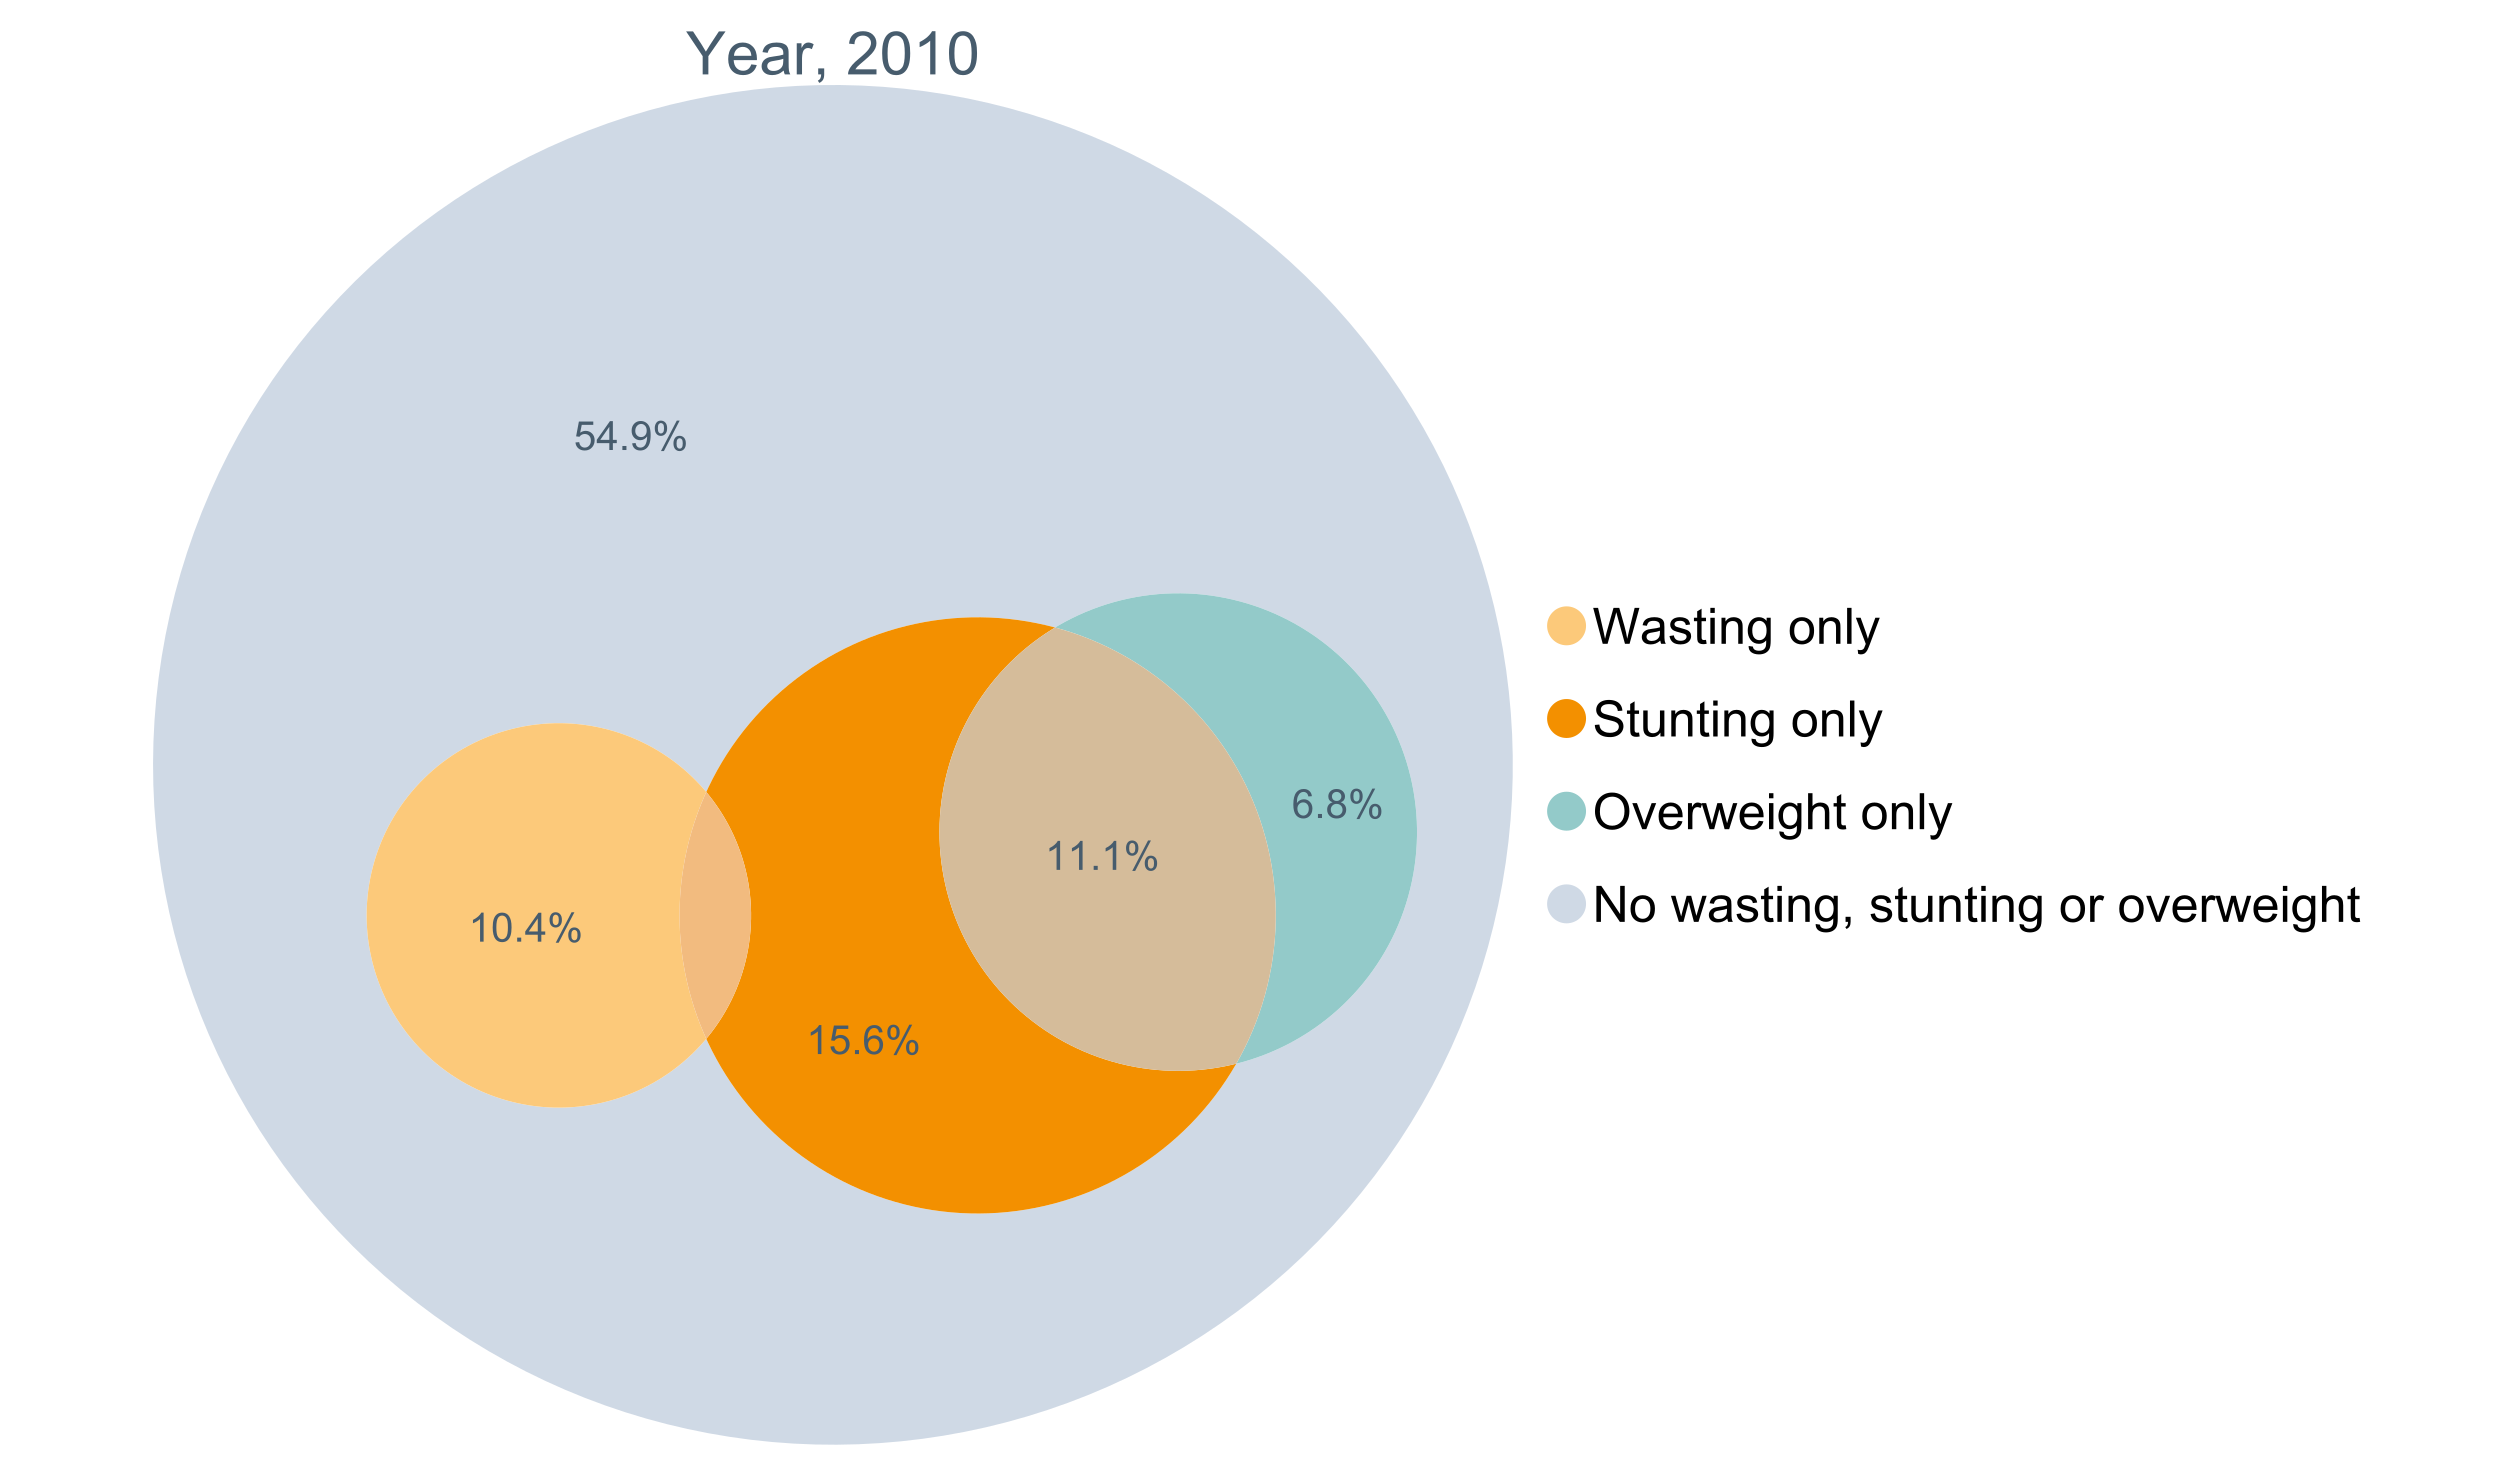 <?xml version="1.0" encoding="UTF-8"?>
<svg xmlns="http://www.w3.org/2000/svg" xmlns:xlink="http://www.w3.org/1999/xlink" width="1234.286pt" height="720pt" viewBox="0 0 1234.286 720" version="1.1">
<defs>
<g>
<symbol overflow="visible" id="glyph0-0">
<path style="stroke:none;" d="M 3.707 0 L 3.707 -18.543 L 18.543 -18.543 L 18.543 0 Z M 4.172 -0.465 L 18.078 -0.465 L 18.078 -18.078 L 4.172 -18.078 Z M 4.172 -0.465 "/>
</symbol>
<symbol overflow="visible" id="glyph0-1">
<path style="stroke:none;" d="M 8.27 0 L 8.27 -8.996 L 0.086 -21.234 L 3.504 -21.234 L 7.691 -14.832 C 8.461 -13.633 9.18 -12.438 9.852 -11.242 C 10.484 -12.348 11.258 -13.598 12.168 -14.992 L 16.281 -21.234 L 19.555 -21.234 L 11.082 -8.996 L 11.082 0 Z M 8.27 0 "/>
</symbol>
<symbol overflow="visible" id="glyph0-2">
<path style="stroke:none;" d="M 12.488 -4.953 L 15.18 -4.621 C 14.754 -3.043 13.969 -1.82 12.82 -0.953 C 11.672 -0.086 10.203 0.344 8.418 0.348 C 6.164 0.344 4.379 -0.344 3.062 -1.73 C 1.742 -3.113 1.082 -5.059 1.086 -7.562 C 1.082 -10.148 1.75 -12.156 3.086 -13.586 C 4.418 -15.012 6.145 -15.727 8.27 -15.73 C 10.324 -15.727 12.008 -15.027 13.312 -13.629 C 14.617 -12.23 15.27 -10.262 15.27 -7.723 C 15.27 -7.566 15.262 -7.332 15.254 -7.027 L 3.781 -7.027 C 3.875 -5.332 4.355 -4.039 5.215 -3.145 C 6.074 -2.242 7.145 -1.793 8.43 -1.797 C 9.383 -1.793 10.199 -2.043 10.879 -2.551 C 11.555 -3.051 12.09 -3.852 12.488 -4.953 Z M 3.926 -9.168 L 12.516 -9.168 C 12.398 -10.461 12.07 -11.434 11.531 -12.082 C 10.699 -13.082 9.621 -13.582 8.301 -13.586 C 7.102 -13.582 6.094 -13.18 5.277 -12.383 C 4.461 -11.578 4.012 -10.508 3.926 -9.168 Z M 3.926 -9.168 "/>
</symbol>
<symbol overflow="visible" id="glyph0-3">
<path style="stroke:none;" d="M 11.992 -1.898 C 11.027 -1.078 10.098 -0.496 9.207 -0.16 C 8.309 0.18 7.352 0.344 6.332 0.348 C 4.641 0.344 3.34 -0.066 2.434 -0.891 C 1.52 -1.715 1.066 -2.77 1.07 -4.055 C 1.066 -4.809 1.238 -5.496 1.586 -6.121 C 1.926 -6.742 2.375 -7.242 2.934 -7.617 C 3.484 -7.992 4.109 -8.277 4.809 -8.473 C 5.32 -8.605 6.094 -8.734 7.125 -8.867 C 9.23 -9.113 10.781 -9.414 11.777 -9.762 C 11.785 -10.121 11.789 -10.348 11.793 -10.445 C 11.789 -11.504 11.543 -12.25 11.051 -12.688 C 10.387 -13.273 9.395 -13.57 8.082 -13.574 C 6.852 -13.57 5.949 -13.355 5.367 -12.93 C 4.781 -12.496 4.348 -11.734 4.07 -10.648 L 1.52 -10.996 C 1.746 -12.086 2.129 -12.965 2.664 -13.637 C 3.191 -14.305 3.961 -14.824 4.969 -15.188 C 5.973 -15.547 7.137 -15.727 8.461 -15.73 C 9.773 -15.727 10.84 -15.57 11.66 -15.266 C 12.48 -14.953 13.082 -14.566 13.469 -14.102 C 13.855 -13.629 14.125 -13.039 14.281 -12.328 C 14.367 -11.883 14.414 -11.078 14.414 -9.922 L 14.414 -6.445 C 14.414 -4.02 14.469 -2.484 14.578 -1.844 C 14.688 -1.199 14.906 -0.586 15.238 0 L 12.516 0 C 12.242 -0.539 12.066 -1.172 11.992 -1.898 Z M 11.777 -7.723 C 10.828 -7.332 9.406 -7 7.52 -6.734 C 6.441 -6.578 5.684 -6.406 5.242 -6.215 C 4.797 -6.02 4.453 -5.738 4.215 -5.367 C 3.969 -4.992 3.848 -4.578 3.852 -4.129 C 3.848 -3.43 4.113 -2.852 4.641 -2.391 C 5.168 -1.926 5.938 -1.691 6.953 -1.695 C 7.957 -1.691 8.852 -1.91 9.633 -2.352 C 10.414 -2.789 10.988 -3.391 11.355 -4.156 C 11.637 -4.742 11.777 -5.613 11.777 -6.766 Z M 11.777 -7.723 "/>
</symbol>
<symbol overflow="visible" id="glyph0-4">
<path style="stroke:none;" d="M 1.926 0 L 1.926 -15.383 L 4.273 -15.383 L 4.273 -13.051 C 4.867 -14.137 5.422 -14.855 5.93 -15.207 C 6.438 -15.551 6.996 -15.727 7.605 -15.73 C 8.48 -15.727 9.371 -15.445 10.285 -14.891 L 9.387 -12.473 C 8.746 -12.848 8.109 -13.035 7.477 -13.039 C 6.906 -13.035 6.391 -12.863 5.938 -12.523 C 5.48 -12.176 5.16 -11.703 4.969 -11.098 C 4.68 -10.168 4.535 -9.152 4.535 -8.055 L 4.535 0 Z M 1.926 0 "/>
</symbol>
<symbol overflow="visible" id="glyph0-5">
<path style="stroke:none;" d="M 2.637 0 L 2.637 -2.969 L 5.605 -2.969 L 5.605 0 C 5.602 1.09 5.406 1.969 5.023 2.641 C 4.633 3.309 4.023 3.828 3.188 4.199 L 2.461 3.086 C 3.012 2.84 3.418 2.484 3.68 2.02 C 3.938 1.547 4.082 0.875 4.113 0 Z M 2.637 0 "/>
</symbol>
<symbol overflow="visible" id="glyph0-6">
<path style="stroke:none;" d=""/>
</symbol>
<symbol overflow="visible" id="glyph0-7">
<path style="stroke:none;" d="M 14.934 -2.508 L 14.934 0 L 0.898 0 C 0.875 -0.625 0.977 -1.227 1.203 -1.812 C 1.555 -2.766 2.129 -3.707 2.918 -4.637 C 3.703 -5.559 4.84 -6.633 6.332 -7.852 C 8.637 -9.742 10.195 -11.238 11.008 -12.348 C 11.816 -13.449 12.223 -14.496 12.227 -15.484 C 12.223 -16.516 11.852 -17.387 11.117 -18.098 C 10.375 -18.805 9.414 -19.16 8.227 -19.164 C 6.969 -19.16 5.965 -18.785 5.215 -18.035 C 4.461 -17.281 4.078 -16.238 4.07 -14.906 L 1.391 -15.18 C 1.57 -17.176 2.262 -18.699 3.461 -19.75 C 4.656 -20.797 6.266 -21.32 8.285 -21.324 C 10.324 -21.32 11.938 -20.758 13.125 -19.629 C 14.312 -18.496 14.906 -17.094 14.906 -15.426 C 14.906 -14.574 14.73 -13.738 14.383 -12.922 C 14.035 -12.098 13.457 -11.234 12.652 -10.328 C 11.844 -9.418 10.504 -8.172 8.633 -6.59 C 7.062 -5.273 6.059 -4.383 5.617 -3.918 C 5.172 -3.445 4.805 -2.977 4.52 -2.508 Z M 14.934 -2.508 "/>
</symbol>
<symbol overflow="visible" id="glyph0-8">
<path style="stroke:none;" d="M 1.23 -10.473 C 1.23 -12.98 1.488 -15.004 2.004 -16.535 C 2.52 -18.066 3.285 -19.246 4.309 -20.078 C 5.324 -20.906 6.609 -21.32 8.156 -21.324 C 9.293 -21.32 10.289 -21.09 11.152 -20.633 C 12.008 -20.172 12.719 -19.512 13.281 -18.648 C 13.84 -17.785 14.281 -16.734 14.602 -15.492 C 14.918 -14.25 15.074 -12.574 15.078 -10.473 C 15.074 -7.977 14.82 -5.965 14.309 -4.438 C 13.797 -2.906 13.031 -1.727 12.016 -0.891 C 10.996 -0.055 9.711 0.363 8.156 0.363 C 6.109 0.363 4.5 -0.371 3.332 -1.84 C 1.93 -3.605 1.23 -6.48 1.23 -10.473 Z M 3.91 -10.473 C 3.906 -6.98 4.316 -4.66 5.133 -3.512 C 5.949 -2.355 6.957 -1.781 8.156 -1.781 C 9.352 -1.781 10.355 -2.359 11.176 -3.52 C 11.988 -4.676 12.398 -6.992 12.398 -10.473 C 12.398 -13.965 11.988 -16.289 11.176 -17.441 C 10.355 -18.586 9.34 -19.16 8.125 -19.164 C 6.926 -19.16 5.969 -18.652 5.258 -17.645 C 4.355 -16.348 3.906 -13.957 3.91 -10.473 Z M 3.91 -10.473 "/>
</symbol>
<symbol overflow="visible" id="glyph0-9">
<path style="stroke:none;" d="M 11.051 0 L 8.445 0 L 8.445 -16.613 C 7.812 -16.012 6.988 -15.414 5.973 -14.82 C 4.949 -14.219 4.035 -13.77 3.23 -13.473 L 3.23 -15.992 C 4.684 -16.672 5.961 -17.504 7.055 -18.48 C 8.145 -19.457 8.914 -20.402 9.371 -21.324 L 11.051 -21.324 Z M 11.051 0 "/>
</symbol>
<symbol overflow="visible" id="glyph1-0">
<path style="stroke:none;" d="M 3.102 0 L 3.102 -15.504 L 15.504 -15.504 L 15.504 0 Z M 3.488 -0.387 L 15.117 -0.387 L 15.117 -15.117 L 3.488 -15.117 Z M 3.488 -0.387 "/>
</symbol>
<symbol overflow="visible" id="glyph1-1">
<path style="stroke:none;" d="M 5.016 0 L 0.305 -17.758 L 2.715 -17.758 L 5.414 -6.117 C 5.703 -4.898 5.953 -3.688 6.164 -2.484 C 6.617 -4.379 6.883 -5.473 6.965 -5.766 L 10.344 -17.758 L 13.18 -17.758 L 15.723 -8.77 C 16.355 -6.539 16.816 -4.445 17.102 -2.484 C 17.324 -3.605 17.621 -4.891 17.988 -6.348 L 20.773 -17.758 L 23.133 -17.758 L 18.266 0 L 16 0 L 12.258 -13.527 C 11.941 -14.656 11.754 -15.352 11.699 -15.613 C 11.512 -14.797 11.34 -14.102 11.18 -13.527 L 7.414 0 Z M 5.016 0 "/>
</symbol>
<symbol overflow="visible" id="glyph1-2">
<path style="stroke:none;" d="M 10.027 -1.586 C 9.215 -0.898 8.438 -0.414 7.695 -0.133 C 6.945 0.148 6.145 0.285 5.293 0.289 C 3.875 0.285 2.789 -0.055 2.031 -0.746 C 1.27 -1.434 0.891 -2.316 0.895 -3.391 C 0.891 -4.02 1.035 -4.594 1.324 -5.117 C 1.613 -5.633 1.988 -6.051 2.453 -6.371 C 2.914 -6.684 3.438 -6.922 4.02 -7.086 C 4.449 -7.195 5.094 -7.305 5.961 -7.414 C 7.715 -7.617 9.012 -7.867 9.848 -8.164 C 9.852 -8.461 9.855 -8.652 9.859 -8.734 C 9.855 -9.621 9.648 -10.246 9.242 -10.609 C 8.68 -11.098 7.852 -11.344 6.758 -11.348 C 5.727 -11.344 4.969 -11.164 4.484 -10.809 C 3.992 -10.445 3.633 -9.809 3.402 -8.902 L 1.273 -9.191 C 1.461 -10.102 1.781 -10.84 2.227 -11.402 C 2.672 -11.965 3.312 -12.395 4.152 -12.699 C 4.992 -12.996 5.965 -13.148 7.074 -13.152 C 8.168 -13.148 9.062 -13.02 9.75 -12.766 C 10.438 -12.504 10.941 -12.18 11.266 -11.789 C 11.586 -11.398 11.812 -10.902 11.941 -10.309 C 12.012 -9.934 12.047 -9.266 12.051 -8.297 L 12.051 -5.391 C 12.047 -3.363 12.094 -2.078 12.191 -1.543 C 12.281 -1.004 12.465 -0.492 12.742 0 L 10.465 0 C 10.238 -0.453 10.09 -0.98 10.027 -1.586 Z M 9.848 -6.457 C 9.055 -6.133 7.867 -5.855 6.285 -5.633 C 5.387 -5.5 4.754 -5.355 4.383 -5.195 C 4.012 -5.031 3.723 -4.793 3.523 -4.484 C 3.32 -4.172 3.223 -3.828 3.223 -3.453 C 3.223 -2.867 3.441 -2.383 3.883 -1.996 C 4.32 -1.609 4.965 -1.418 5.812 -1.418 C 6.652 -1.418 7.398 -1.602 8.055 -1.969 C 8.707 -2.336 9.188 -2.836 9.496 -3.477 C 9.727 -3.965 9.844 -4.691 9.848 -5.656 Z M 9.848 -6.457 "/>
</symbol>
<symbol overflow="visible" id="glyph1-3">
<path style="stroke:none;" d="M 0.762 -3.84 L 2.918 -4.18 C 3.039 -3.312 3.375 -2.652 3.93 -2.191 C 4.48 -1.73 5.254 -1.5 6.25 -1.5 C 7.246 -1.5 7.988 -1.703 8.477 -2.113 C 8.961 -2.52 9.203 -3 9.207 -3.551 C 9.203 -4.043 8.988 -4.43 8.562 -4.711 C 8.258 -4.906 7.516 -5.152 6.336 -5.449 C 4.734 -5.852 3.625 -6.199 3.008 -6.496 C 2.387 -6.789 1.918 -7.199 1.602 -7.723 C 1.281 -8.242 1.125 -8.816 1.125 -9.449 C 1.125 -10.02 1.254 -10.551 1.52 -11.039 C 1.777 -11.527 2.137 -11.934 2.594 -12.258 C 2.93 -12.508 3.391 -12.719 3.977 -12.891 C 4.559 -13.062 5.188 -13.148 5.863 -13.152 C 6.867 -13.148 7.754 -13.004 8.52 -12.715 C 9.281 -12.426 9.844 -12.031 10.207 -11.535 C 10.57 -11.039 10.82 -10.375 10.961 -9.543 L 8.828 -9.254 C 8.73 -9.91 8.449 -10.426 7.988 -10.801 C 7.52 -11.168 6.863 -11.355 6.02 -11.359 C 5.016 -11.355 4.301 -11.191 3.875 -10.863 C 3.445 -10.531 3.234 -10.145 3.234 -9.703 C 3.234 -9.418 3.32 -9.16 3.5 -8.938 C 3.672 -8.699 3.953 -8.508 4.336 -8.355 C 4.555 -8.273 5.195 -8.086 6.262 -7.801 C 7.801 -7.387 8.875 -7.051 9.488 -6.789 C 10.094 -6.523 10.574 -6.141 10.922 -5.645 C 11.27 -5.141 11.441 -4.52 11.445 -3.777 C 11.441 -3.047 11.23 -2.363 10.809 -1.723 C 10.383 -1.082 9.773 -0.586 8.977 -0.234 C 8.176 0.113 7.27 0.285 6.262 0.289 C 4.586 0.285 3.312 -0.059 2.438 -0.75 C 1.562 -1.445 1.004 -2.473 0.762 -3.84 Z M 0.762 -3.84 "/>
</symbol>
<symbol overflow="visible" id="glyph1-4">
<path style="stroke:none;" d="M 6.395 -1.949 L 6.711 -0.023 C 6.094 0.102 5.547 0.164 5.062 0.168 C 4.27 0.164 3.652 0.043 3.219 -0.207 C 2.781 -0.453 2.477 -0.781 2.301 -1.191 C 2.121 -1.598 2.031 -2.457 2.035 -3.766 L 2.035 -11.168 L 0.438 -11.168 L 0.438 -12.863 L 2.035 -12.863 L 2.035 -16.047 L 4.203 -17.355 L 4.203 -12.863 L 6.395 -12.863 L 6.395 -11.168 L 4.203 -11.168 L 4.203 -3.645 C 4.199 -3.023 4.238 -2.621 4.316 -2.445 C 4.391 -2.266 4.516 -2.125 4.691 -2.023 C 4.863 -1.914 5.113 -1.863 5.438 -1.867 C 5.68 -1.863 5.996 -1.891 6.395 -1.949 Z M 6.395 -1.949 "/>
</symbol>
<symbol overflow="visible" id="glyph1-5">
<path style="stroke:none;" d="M 1.648 -15.25 L 1.648 -17.758 L 3.828 -17.758 L 3.828 -15.25 Z M 1.648 0 L 1.648 -12.863 L 3.828 -12.863 L 3.828 0 Z M 1.648 0 "/>
</symbol>
<symbol overflow="visible" id="glyph1-6">
<path style="stroke:none;" d="M 1.637 0 L 1.637 -12.863 L 3.598 -12.863 L 3.598 -11.035 C 4.543 -12.441 5.906 -13.148 7.691 -13.152 C 8.465 -13.148 9.176 -13.008 9.828 -12.734 C 10.477 -12.453 10.965 -12.09 11.289 -11.637 C 11.609 -11.184 11.836 -10.645 11.965 -10.027 C 12.043 -9.621 12.082 -8.918 12.086 -7.91 L 12.086 0 L 9.906 0 L 9.906 -7.824 C 9.902 -8.707 9.816 -9.371 9.652 -9.816 C 9.48 -10.254 9.18 -10.605 8.75 -10.871 C 8.312 -11.129 7.809 -11.262 7.23 -11.266 C 6.301 -11.262 5.5 -10.965 4.828 -10.379 C 4.152 -9.785 3.812 -8.668 3.816 -7.023 L 3.816 0 Z M 1.637 0 "/>
</symbol>
<symbol overflow="visible" id="glyph1-7">
<path style="stroke:none;" d="M 1.234 1.066 L 3.355 1.379 C 3.441 2.031 3.688 2.508 4.094 2.809 C 4.633 3.207 5.371 3.41 6.309 3.414 C 7.316 3.41 8.098 3.207 8.648 2.809 C 9.195 2.402 9.566 1.84 9.762 1.113 C 9.875 0.668 9.926 -0.262 9.918 -1.684 C 8.965 -0.559 7.777 0 6.359 0 C 4.586 0 3.219 -0.637 2.254 -1.914 C 1.281 -3.188 0.797 -4.719 0.801 -6.504 C 0.797 -7.73 1.02 -8.859 1.465 -9.898 C 1.91 -10.934 2.555 -11.738 3.398 -12.305 C 4.242 -12.867 5.23 -13.148 6.371 -13.152 C 7.887 -13.148 9.141 -12.535 10.125 -11.312 L 10.125 -12.863 L 12.137 -12.863 L 12.137 -1.742 C 12.133 0.258 11.93 1.672 11.523 2.512 C 11.113 3.344 10.469 4.004 9.586 4.492 C 8.703 4.973 7.613 5.215 6.324 5.219 C 4.785 5.215 3.547 4.871 2.602 4.184 C 1.656 3.492 1.199 2.453 1.234 1.066 Z M 3.039 -6.66 C 3.035 -4.969 3.371 -3.738 4.043 -2.965 C 4.715 -2.191 5.555 -1.805 6.566 -1.805 C 7.562 -1.805 8.402 -2.188 9.082 -2.961 C 9.762 -3.727 10.102 -4.938 10.102 -6.59 C 10.102 -8.16 9.75 -9.348 9.055 -10.148 C 8.352 -10.945 7.512 -11.344 6.527 -11.348 C 5.559 -11.344 4.734 -10.949 4.055 -10.168 C 3.375 -9.379 3.035 -8.211 3.039 -6.66 Z M 3.039 -6.66 "/>
</symbol>
<symbol overflow="visible" id="glyph1-8">
<path style="stroke:none;" d=""/>
</symbol>
<symbol overflow="visible" id="glyph1-9">
<path style="stroke:none;" d="M 0.824 -6.43 C 0.82 -8.809 1.48 -10.574 2.809 -11.723 C 3.91 -12.672 5.262 -13.148 6.855 -13.152 C 8.621 -13.148 10.066 -12.57 11.191 -11.414 C 12.312 -10.254 12.871 -8.652 12.875 -6.613 C 12.871 -4.953 12.625 -3.652 12.129 -2.707 C 11.633 -1.758 10.91 -1.02 9.961 -0.496 C 9.012 0.027 7.977 0.285 6.855 0.289 C 5.055 0.285 3.598 -0.289 2.488 -1.441 C 1.375 -2.594 0.82 -4.254 0.824 -6.43 Z M 3.062 -6.43 C 3.059 -4.781 3.418 -3.551 4.141 -2.73 C 4.855 -1.91 5.762 -1.5 6.855 -1.5 C 7.934 -1.5 8.832 -1.91 9.555 -2.734 C 10.27 -3.559 10.629 -4.816 10.633 -6.504 C 10.629 -8.094 10.266 -9.297 9.547 -10.117 C 8.82 -10.934 7.926 -11.344 6.855 -11.348 C 5.762 -11.344 4.855 -10.938 4.141 -10.125 C 3.418 -9.309 3.059 -8.074 3.062 -6.43 Z M 3.062 -6.43 "/>
</symbol>
<symbol overflow="visible" id="glyph1-10">
<path style="stroke:none;" d="M 1.586 0 L 1.586 -17.758 L 3.766 -17.758 L 3.766 0 Z M 1.586 0 "/>
</symbol>
<symbol overflow="visible" id="glyph1-11">
<path style="stroke:none;" d="M 1.539 4.953 L 1.297 2.906 C 1.77 3.035 2.188 3.098 2.543 3.102 C 3.027 3.098 3.414 3.02 3.703 2.859 C 3.992 2.695 4.23 2.469 4.422 2.18 C 4.555 1.961 4.777 1.418 5.086 0.559 C 5.125 0.434 5.188 0.258 5.281 0.023 L 0.398 -12.863 L 2.75 -12.863 L 5.426 -5.414 C 5.77 -4.469 6.078 -3.473 6.359 -2.434 C 6.605 -3.434 6.906 -4.414 7.254 -5.367 L 10.004 -12.863 L 12.184 -12.863 L 7.293 0.219 C 6.766 1.625 6.355 2.598 6.066 3.137 C 5.676 3.852 5.234 4.379 4.734 4.715 C 4.234 5.047 3.637 5.215 2.941 5.219 C 2.52 5.215 2.051 5.125 1.539 4.953 Z M 1.539 4.953 "/>
</symbol>
<symbol overflow="visible" id="glyph1-12">
<path style="stroke:none;" d="M 1.113 -5.703 L 3.332 -5.898 C 3.434 -5.008 3.676 -4.277 4.062 -3.711 C 4.445 -3.141 5.043 -2.684 5.852 -2.332 C 6.656 -1.98 7.562 -1.805 8.574 -1.805 C 9.465 -1.805 10.258 -1.938 10.949 -2.203 C 11.633 -2.469 12.145 -2.832 12.48 -3.301 C 12.816 -3.762 12.984 -4.27 12.984 -4.82 C 12.984 -5.375 12.82 -5.859 12.5 -6.277 C 12.172 -6.691 11.641 -7.043 10.902 -7.328 C 10.422 -7.512 9.367 -7.801 7.738 -8.191 C 6.105 -8.582 4.965 -8.949 4.312 -9.301 C 3.461 -9.742 2.828 -10.293 2.414 -10.953 C 2 -11.609 1.793 -12.348 1.793 -13.164 C 1.793 -14.059 2.047 -14.898 2.555 -15.68 C 3.062 -16.457 3.805 -17.047 4.785 -17.453 C 5.758 -17.855 6.844 -18.059 8.043 -18.059 C 9.355 -18.059 10.516 -17.844 11.523 -17.422 C 12.527 -16.996 13.301 -16.375 13.844 -15.551 C 14.383 -14.727 14.672 -13.793 14.715 -12.754 L 12.465 -12.586 C 12.34 -13.707 11.93 -14.555 11.234 -15.129 C 10.531 -15.699 9.5 -15.984 8.141 -15.988 C 6.715 -15.984 5.68 -15.723 5.031 -15.207 C 4.379 -14.684 4.055 -14.059 4.059 -13.324 C 4.055 -12.684 4.285 -12.156 4.746 -11.75 C 5.199 -11.336 6.379 -10.914 8.289 -10.484 C 10.199 -10.047 11.512 -9.672 12.223 -9.352 C 13.254 -8.875 14.016 -8.27 14.508 -7.539 C 15 -6.809 15.246 -5.969 15.25 -5.016 C 15.246 -4.07 14.977 -3.18 14.438 -2.344 C 13.895 -1.508 13.117 -0.855 12.105 -0.391 C 11.09 0.074 9.949 0.305 8.684 0.305 C 7.074 0.305 5.727 0.07 4.645 -0.398 C 3.555 -0.867 2.703 -1.57 2.09 -2.512 C 1.469 -3.453 1.145 -4.516 1.113 -5.703 Z M 1.113 -5.703 "/>
</symbol>
<symbol overflow="visible" id="glyph1-13">
<path style="stroke:none;" d="M 10.066 0 L 10.066 -1.891 C 9.062 -0.438 7.699 0.285 5.984 0.289 C 5.219 0.285 4.512 0.145 3.855 -0.145 C 3.199 -0.434 2.711 -0.801 2.391 -1.242 C 2.07 -1.68 1.844 -2.219 1.719 -2.859 C 1.625 -3.285 1.582 -3.961 1.586 -4.895 L 1.586 -12.863 L 3.766 -12.863 L 3.766 -5.73 C 3.762 -4.59 3.805 -3.82 3.898 -3.426 C 4.031 -2.852 4.324 -2.402 4.77 -2.074 C 5.215 -1.746 5.762 -1.582 6.418 -1.586 C 7.07 -1.582 7.688 -1.75 8.262 -2.09 C 8.832 -2.422 9.234 -2.879 9.477 -3.457 C 9.711 -4.035 9.832 -4.871 9.836 -5.973 L 9.836 -12.863 L 12.016 -12.863 L 12.016 0 Z M 10.066 0 "/>
</symbol>
<symbol overflow="visible" id="glyph1-14">
<path style="stroke:none;" d="M 1.199 -8.648 C 1.195 -11.594 1.984 -13.898 3.57 -15.57 C 5.148 -17.234 7.195 -18.07 9.703 -18.07 C 11.34 -18.07 12.816 -17.676 14.133 -16.895 C 15.449 -16.109 16.453 -15.02 17.145 -13.621 C 17.832 -12.219 18.176 -10.629 18.18 -8.855 C 18.176 -7.051 17.812 -5.441 17.09 -4.02 C 16.359 -2.598 15.328 -1.52 14 -0.793 C 12.664 -0.059 11.23 0.305 9.691 0.305 C 8.02 0.305 6.523 -0.098 5.207 -0.906 C 3.891 -1.715 2.895 -2.816 2.215 -4.215 C 1.535 -5.605 1.195 -7.086 1.199 -8.648 Z M 3.621 -8.613 C 3.621 -6.473 4.195 -4.785 5.348 -3.555 C 6.496 -2.32 7.938 -1.703 9.676 -1.707 C 11.441 -1.703 12.898 -2.324 14.043 -3.57 C 15.184 -4.812 15.754 -6.578 15.758 -8.867 C 15.754 -10.309 15.512 -11.57 15.023 -12.652 C 14.535 -13.727 13.82 -14.562 12.879 -15.156 C 11.938 -15.746 10.883 -16.043 9.715 -16.047 C 8.051 -16.043 6.617 -15.473 5.418 -14.332 C 4.219 -13.191 3.621 -11.285 3.621 -8.613 Z M 3.621 -8.613 "/>
</symbol>
<symbol overflow="visible" id="glyph1-15">
<path style="stroke:none;" d="M 5.207 0 L 0.316 -12.863 L 2.617 -12.863 L 5.379 -5.16 C 5.676 -4.328 5.949 -3.465 6.203 -2.566 C 6.395 -3.246 6.664 -4.062 7.012 -5.016 L 9.871 -12.863 L 12.113 -12.863 L 7.242 0 Z M 5.207 0 "/>
</symbol>
<symbol overflow="visible" id="glyph1-16">
<path style="stroke:none;" d="M 10.441 -4.141 L 12.695 -3.863 C 12.336 -2.543 11.676 -1.523 10.719 -0.801 C 9.754 -0.074 8.527 0.285 7.039 0.289 C 5.152 0.285 3.66 -0.289 2.562 -1.445 C 1.457 -2.602 0.906 -4.227 0.91 -6.324 C 0.906 -8.484 1.465 -10.164 2.578 -11.359 C 3.691 -12.551 5.137 -13.148 6.914 -13.152 C 8.633 -13.148 10.035 -12.562 11.129 -11.395 C 12.215 -10.223 12.762 -8.578 12.766 -6.457 C 12.762 -6.324 12.758 -6.129 12.754 -5.875 L 3.16 -5.875 C 3.238 -4.457 3.641 -3.375 4.359 -2.625 C 5.078 -1.875 5.973 -1.5 7.051 -1.5 C 7.848 -1.5 8.531 -1.707 9.098 -2.129 C 9.66 -2.547 10.109 -3.219 10.441 -4.141 Z M 3.281 -7.668 L 10.465 -7.668 C 10.367 -8.746 10.09 -9.559 9.641 -10.102 C 8.941 -10.938 8.043 -11.355 6.941 -11.359 C 5.938 -11.355 5.094 -11.02 4.414 -10.355 C 3.727 -9.684 3.352 -8.789 3.281 -7.668 Z M 3.281 -7.668 "/>
</symbol>
<symbol overflow="visible" id="glyph1-17">
<path style="stroke:none;" d="M 1.609 0 L 1.609 -12.863 L 3.574 -12.863 L 3.574 -10.914 C 4.074 -11.824 4.535 -12.426 4.961 -12.715 C 5.383 -13.004 5.848 -13.148 6.359 -13.152 C 7.09 -13.148 7.836 -12.914 8.598 -12.453 L 7.848 -10.43 C 7.312 -10.742 6.781 -10.898 6.25 -10.902 C 5.77 -10.898 5.34 -10.754 4.965 -10.469 C 4.582 -10.18 4.312 -9.781 4.156 -9.277 C 3.91 -8.496 3.789 -7.648 3.793 -6.734 L 3.793 0 Z M 1.609 0 "/>
</symbol>
<symbol overflow="visible" id="glyph1-18">
<path style="stroke:none;" d="M 4.008 0 L 0.074 -12.863 L 2.324 -12.863 L 4.371 -5.438 L 5.137 -2.676 C 5.164 -2.812 5.387 -3.695 5.801 -5.328 L 7.848 -12.863 L 10.09 -12.863 L 12.016 -5.402 L 12.656 -2.941 L 13.395 -5.426 L 15.602 -12.863 L 17.719 -12.863 L 13.699 0 L 11.434 0 L 9.387 -7.703 L 8.891 -9.895 L 6.285 0 Z M 4.008 0 "/>
</symbol>
<symbol overflow="visible" id="glyph1-19">
<path style="stroke:none;" d="M 1.637 0 L 1.637 -17.758 L 3.816 -17.758 L 3.816 -11.387 C 4.828 -12.559 6.113 -13.148 7.668 -13.152 C 8.617 -13.148 9.445 -12.961 10.148 -12.59 C 10.852 -12.211 11.352 -11.691 11.656 -11.031 C 11.957 -10.367 12.109 -9.406 12.113 -8.152 L 12.113 0 L 9.934 0 L 9.934 -8.152 C 9.93 -9.238 9.695 -10.031 9.223 -10.531 C 8.75 -11.023 8.082 -11.273 7.219 -11.277 C 6.57 -11.273 5.961 -11.105 5.395 -10.773 C 4.824 -10.434 4.418 -9.98 4.18 -9.41 C 3.934 -8.836 3.812 -8.043 3.816 -7.039 L 3.816 0 Z M 1.637 0 "/>
</symbol>
<symbol overflow="visible" id="glyph1-20">
<path style="stroke:none;" d="M 1.891 0 L 1.891 -17.758 L 4.301 -17.758 L 13.625 -3.816 L 13.625 -17.758 L 15.879 -17.758 L 15.879 0 L 13.469 0 L 4.141 -13.953 L 4.141 0 Z M 1.891 0 "/>
</symbol>
<symbol overflow="visible" id="glyph1-21">
<path style="stroke:none;" d="M 2.203 0 L 2.203 -2.484 L 4.688 -2.484 L 4.688 0 C 4.688 0.91 4.523 1.645 4.203 2.207 C 3.875 2.766 3.363 3.199 2.664 3.512 L 2.059 2.578 C 2.516 2.375 2.855 2.078 3.074 1.688 C 3.289 1.297 3.41 0.734 3.441 0 Z M 2.203 0 "/>
</symbol>
<symbol overflow="visible" id="glyph2-0">
<path style="stroke:none;" d="M 2.492 0 L 2.492 -12.465 L 12.465 -12.465 L 12.465 0 Z M 2.805 -0.312 L 12.152 -0.312 L 12.152 -12.152 L 2.805 -12.152 Z M 2.805 -0.312 "/>
</symbol>
<symbol overflow="visible" id="glyph2-1">
<path style="stroke:none;" d="M 0.828 -3.738 L 2.668 -3.895 C 2.801 -2.996 3.117 -2.324 3.617 -1.875 C 4.109 -1.422 4.711 -1.195 5.414 -1.199 C 6.258 -1.195 6.969 -1.512 7.555 -2.152 C 8.137 -2.785 8.43 -3.629 8.434 -4.684 C 8.43 -5.68 8.148 -6.469 7.59 -7.051 C 7.027 -7.625 6.293 -7.914 5.387 -7.918 C 4.816 -7.914 4.309 -7.785 3.855 -7.531 C 3.402 -7.273 3.043 -6.941 2.785 -6.535 L 1.141 -6.75 L 2.523 -14.082 L 9.621 -14.082 L 9.621 -12.406 L 3.926 -12.406 L 3.156 -8.57 C 4.012 -9.164 4.91 -9.461 5.852 -9.465 C 7.098 -9.461 8.148 -9.031 9.008 -8.168 C 9.859 -7.305 10.289 -6.195 10.293 -4.84 C 10.289 -3.547 9.914 -2.43 9.164 -1.488 C 8.246 -0.336 6.996 0.238 5.414 0.242 C 4.117 0.238 3.055 -0.121 2.234 -0.848 C 1.41 -1.57 0.941 -2.535 0.828 -3.738 Z M 0.828 -3.738 "/>
</symbol>
<symbol overflow="visible" id="glyph2-2">
<path style="stroke:none;" d="M 6.445 0 L 6.445 -3.418 L 0.254 -3.418 L 0.254 -5.023 L 6.77 -14.277 L 8.199 -14.277 L 8.199 -5.023 L 10.129 -5.023 L 10.129 -3.418 L 8.199 -3.418 L 8.199 0 Z M 6.445 -5.023 L 6.445 -11.461 L 1.977 -5.023 Z M 6.445 -5.023 "/>
</symbol>
<symbol overflow="visible" id="glyph2-3">
<path style="stroke:none;" d="M 1.812 0 L 1.812 -1.996 L 3.809 -1.996 L 3.809 0 Z M 1.812 0 "/>
</symbol>
<symbol overflow="visible" id="glyph2-4">
<path style="stroke:none;" d="M 1.09 -3.301 L 2.777 -3.457 C 2.918 -2.664 3.188 -2.09 3.594 -1.734 C 3.992 -1.375 4.508 -1.195 5.141 -1.199 C 5.676 -1.195 6.148 -1.316 6.559 -1.566 C 6.961 -1.809 7.293 -2.141 7.555 -2.555 C 7.812 -2.969 8.031 -3.523 8.207 -4.227 C 8.383 -4.922 8.473 -5.637 8.473 -6.367 C 8.473 -6.441 8.469 -6.559 8.461 -6.719 C 8.109 -6.16 7.629 -5.707 7.027 -5.359 C 6.418 -5.012 5.762 -4.84 5.055 -4.84 C 3.871 -4.84 2.871 -5.266 2.055 -6.125 C 1.234 -6.977 0.824 -8.109 0.828 -9.516 C 0.824 -10.961 1.254 -12.125 2.109 -13.012 C 2.961 -13.891 4.027 -14.332 5.316 -14.336 C 6.242 -14.332 7.094 -14.082 7.863 -13.586 C 8.633 -13.082 9.215 -12.367 9.617 -11.445 C 10.012 -10.516 10.211 -9.18 10.215 -7.43 C 10.211 -5.605 10.016 -4.152 9.621 -3.07 C 9.223 -1.988 8.633 -1.164 7.852 -0.602 C 7.07 -0.039 6.152 0.238 5.102 0.242 C 3.984 0.238 3.074 -0.066 2.367 -0.688 C 1.656 -1.305 1.23 -2.176 1.09 -3.301 Z M 8.27 -9.602 C 8.266 -10.605 8 -11.402 7.465 -11.996 C 6.926 -12.582 6.281 -12.879 5.531 -12.883 C 4.75 -12.879 4.07 -12.562 3.496 -11.93 C 2.914 -11.293 2.625 -10.469 2.629 -9.457 C 2.625 -8.547 2.898 -7.805 3.449 -7.238 C 3.996 -6.668 4.676 -6.387 5.484 -6.387 C 6.293 -6.387 6.957 -6.668 7.484 -7.238 C 8.004 -7.805 8.266 -8.594 8.27 -9.602 Z M 8.27 -9.602 "/>
</symbol>
<symbol overflow="visible" id="glyph2-5">
<path style="stroke:none;" d="M 1.16 -10.848 C 1.16 -11.863 1.414 -12.73 1.93 -13.449 C 2.438 -14.16 3.184 -14.52 4.16 -14.52 C 5.055 -14.52 5.793 -14.199 6.383 -13.559 C 6.969 -12.918 7.266 -11.977 7.266 -10.742 C 7.266 -9.531 6.969 -8.602 6.375 -7.949 C 5.781 -7.297 5.047 -6.973 4.18 -6.973 C 3.312 -6.973 2.594 -7.293 2.02 -7.938 C 1.445 -8.578 1.16 -9.547 1.16 -10.848 Z M 4.207 -13.312 C 3.77 -13.312 3.406 -13.121 3.121 -12.746 C 2.828 -12.367 2.684 -11.676 2.688 -10.672 C 2.684 -9.754 2.828 -9.109 3.125 -8.738 C 3.414 -8.363 3.777 -8.18 4.207 -8.18 C 4.648 -8.18 5.012 -8.367 5.301 -8.742 C 5.586 -9.117 5.73 -9.805 5.734 -10.809 C 5.73 -11.727 5.586 -12.375 5.297 -12.75 C 5.004 -13.125 4.641 -13.312 4.207 -13.312 Z M 4.215 0.527 L 12.027 -14.52 L 13.449 -14.52 L 5.668 0.527 Z M 10.391 -3.352 C 10.387 -4.375 10.645 -5.242 11.16 -5.953 C 11.672 -6.664 12.418 -7.02 13.398 -7.02 C 14.293 -7.02 15.035 -6.699 15.625 -6.059 C 16.211 -5.418 16.504 -4.477 16.508 -3.242 C 16.504 -2.031 16.207 -1.102 15.613 -0.449 C 15.016 0.203 14.281 0.527 13.41 0.527 C 12.543 0.527 11.824 0.207 11.25 -0.441 C 10.676 -1.082 10.387 -2.055 10.391 -3.352 Z M 13.449 -5.812 C 13.004 -5.812 12.641 -5.621 12.352 -5.246 C 12.062 -4.867 11.918 -4.18 11.918 -3.176 C 11.918 -2.266 12.062 -1.621 12.355 -1.246 C 12.648 -0.867 13.008 -0.68 13.438 -0.684 C 13.883 -0.68 14.254 -0.867 14.543 -1.246 C 14.832 -1.621 14.977 -2.309 14.977 -3.312 C 14.977 -4.23 14.828 -4.879 14.539 -5.254 C 14.242 -5.625 13.879 -5.812 13.449 -5.812 Z M 13.449 -5.812 "/>
</symbol>
<symbol overflow="visible" id="glyph2-6">
<path style="stroke:none;" d="M 7.43 0 L 5.676 0 L 5.676 -11.172 C 5.25 -10.766 4.695 -10.363 4.016 -9.961 C 3.328 -9.559 2.715 -9.258 2.172 -9.059 L 2.172 -10.75 C 3.148 -11.207 4.004 -11.766 4.742 -12.426 C 5.473 -13.078 5.992 -13.715 6.301 -14.336 L 7.43 -14.336 Z M 7.43 0 "/>
</symbol>
<symbol overflow="visible" id="glyph2-7">
<path style="stroke:none;" d="M 0.828 -7.039 C 0.824 -8.727 1 -10.086 1.348 -11.117 C 1.695 -12.141 2.211 -12.934 2.898 -13.496 C 3.582 -14.051 4.445 -14.332 5.484 -14.336 C 6.25 -14.332 6.922 -14.176 7.5 -13.871 C 8.078 -13.559 8.555 -13.117 8.93 -12.539 C 9.305 -11.957 9.598 -11.246 9.816 -10.414 C 10.027 -9.578 10.137 -8.453 10.137 -7.039 C 10.137 -5.359 9.965 -4.008 9.621 -2.984 C 9.277 -1.953 8.762 -1.16 8.078 -0.598 C 7.391 -0.039 6.527 0.238 5.484 0.242 C 4.105 0.238 3.023 -0.25 2.238 -1.238 C 1.297 -2.422 0.824 -4.355 0.828 -7.039 Z M 2.629 -7.039 C 2.625 -4.691 2.898 -3.133 3.449 -2.359 C 3.996 -1.582 4.676 -1.195 5.484 -1.199 C 6.289 -1.195 6.965 -1.586 7.512 -2.367 C 8.059 -3.145 8.332 -4.699 8.336 -7.039 C 8.332 -9.387 8.059 -10.949 7.512 -11.723 C 6.965 -12.492 6.281 -12.879 5.465 -12.883 C 4.656 -12.879 4.012 -12.539 3.535 -11.863 C 2.926 -10.988 2.625 -9.379 2.629 -7.039 Z M 2.629 -7.039 "/>
</symbol>
<symbol overflow="visible" id="glyph2-8">
<path style="stroke:none;" d="M 9.922 -10.781 L 8.18 -10.645 C 8.023 -11.328 7.801 -11.828 7.52 -12.145 C 7.043 -12.641 6.461 -12.891 5.766 -12.895 C 5.203 -12.891 4.711 -12.734 4.293 -12.426 C 3.742 -12.023 3.309 -11.438 2.988 -10.664 C 2.668 -9.891 2.5 -8.789 2.492 -7.363 C 2.91 -8.004 3.426 -8.48 4.039 -8.793 C 4.648 -9.102 5.289 -9.258 5.961 -9.262 C 7.125 -9.258 8.121 -8.828 8.941 -7.969 C 9.762 -7.109 10.172 -5.996 10.176 -4.637 C 10.172 -3.738 9.98 -2.906 9.598 -2.137 C 9.211 -1.367 8.68 -0.777 8.004 -0.371 C 7.328 0.039 6.562 0.238 5.707 0.242 C 4.246 0.238 3.055 -0.293 2.133 -1.367 C 1.211 -2.438 0.75 -4.211 0.75 -6.68 C 0.75 -9.438 1.258 -11.441 2.277 -12.699 C 3.164 -13.785 4.363 -14.332 5.871 -14.336 C 6.996 -14.332 7.914 -14.016 8.633 -13.391 C 9.348 -12.758 9.777 -11.891 9.922 -10.781 Z M 2.766 -4.625 C 2.766 -4.016 2.891 -3.438 3.148 -2.891 C 3.402 -2.336 3.762 -1.918 4.227 -1.633 C 4.684 -1.34 5.168 -1.195 5.676 -1.199 C 6.414 -1.195 7.051 -1.492 7.586 -2.094 C 8.117 -2.688 8.383 -3.5 8.387 -4.527 C 8.383 -5.512 8.121 -6.289 7.598 -6.859 C 7.07 -7.426 6.406 -7.711 5.609 -7.711 C 4.812 -7.711 4.141 -7.426 3.594 -6.859 C 3.039 -6.289 2.766 -5.543 2.766 -4.625 Z M 2.766 -4.625 "/>
</symbol>
<symbol overflow="visible" id="glyph2-9">
<path style="stroke:none;" d="M 3.523 -7.742 C 2.793 -8.004 2.254 -8.383 1.906 -8.879 C 1.555 -9.371 1.383 -9.965 1.383 -10.652 C 1.383 -11.691 1.754 -12.562 2.5 -13.273 C 3.246 -13.977 4.242 -14.332 5.484 -14.336 C 6.727 -14.332 7.727 -13.969 8.492 -13.25 C 9.25 -12.523 9.633 -11.645 9.633 -10.605 C 9.633 -9.941 9.457 -9.363 9.109 -8.875 C 8.762 -8.383 8.234 -8.004 7.527 -7.742 C 8.402 -7.453 9.07 -6.992 9.527 -6.359 C 9.984 -5.719 10.211 -4.961 10.215 -4.082 C 10.211 -2.859 9.781 -1.832 8.918 -1.004 C 8.055 -0.172 6.918 0.238 5.512 0.242 C 4.102 0.238 2.965 -0.176 2.102 -1.008 C 1.238 -1.84 0.809 -2.879 0.809 -4.129 C 0.809 -5.055 1.043 -5.832 1.512 -6.461 C 1.98 -7.086 2.648 -7.512 3.523 -7.742 Z M 3.176 -10.711 C 3.176 -10.035 3.391 -9.48 3.828 -9.055 C 4.258 -8.625 4.824 -8.414 5.523 -8.414 C 6.195 -8.414 6.746 -8.625 7.18 -9.051 C 7.609 -9.477 7.828 -9.996 7.828 -10.613 C 7.828 -11.254 7.605 -11.797 7.16 -12.234 C 6.715 -12.672 6.16 -12.891 5.504 -12.895 C 4.832 -12.891 4.277 -12.676 3.836 -12.25 C 3.395 -11.82 3.176 -11.309 3.176 -10.711 Z M 2.609 -4.121 C 2.605 -3.617 2.727 -3.133 2.965 -2.668 C 3.199 -2.199 3.551 -1.84 4.02 -1.582 C 4.488 -1.324 4.992 -1.195 5.531 -1.199 C 6.367 -1.195 7.059 -1.465 7.605 -2.004 C 8.148 -2.543 8.418 -3.227 8.422 -4.062 C 8.418 -4.902 8.137 -5.602 7.578 -6.156 C 7.016 -6.707 6.316 -6.984 5.473 -6.984 C 4.645 -6.984 3.961 -6.711 3.422 -6.164 C 2.879 -5.617 2.605 -4.934 2.609 -4.121 Z M 2.609 -4.121 "/>
</symbol>
</g>
</defs>
<g id="surface26559">
<g style="fill:rgb(27.843%,36.078%,42.745%);fill-opacity:1;">
  <use xlink:href="#glyph0-1" x="338.652" y="36.73"/>
  <use xlink:href="#glyph0-2" x="358.44" y="36.73"/>
  <use xlink:href="#glyph0-3" x="374.939" y="36.73"/>
  <use xlink:href="#glyph0-4" x="391.438" y="36.73"/>
  <use xlink:href="#glyph0-5" x="401.317" y="36.73"/>
  <use xlink:href="#glyph0-6" x="409.56" y="36.73"/>
  <use xlink:href="#glyph0-7" x="417.802" y="36.73"/>
  <use xlink:href="#glyph0-8" x="434.301" y="36.73"/>
  <use xlink:href="#glyph0-9" x="450.8" y="36.73"/>
  <use xlink:href="#glyph0-8" x="467.3" y="36.73"/>
</g>
<path style=" stroke:none;fill-rule:nonzero;fill:rgb(98.824%,78.824%,47.843%);fill-opacity:1;" d="M 783.055 308.984 C 783.055 314.293 778.75 318.598 773.441 318.598 C 768.129 318.598 763.824 314.293 763.824 308.984 C 763.824 303.672 768.129 299.367 773.441 299.367 C 778.75 299.367 783.055 303.672 783.055 308.984 "/>
<g style="fill:rgb(0%,0%,0%);fill-opacity:1;">
  <use xlink:href="#glyph1-1" x="786.273" y="317.863"/>
  <use xlink:href="#glyph1-2" x="809.686" y="317.863"/>
  <use xlink:href="#glyph1-3" x="823.482" y="317.863"/>
  <use xlink:href="#glyph1-4" x="835.885" y="317.863"/>
  <use xlink:href="#glyph1-5" x="842.776" y="317.863"/>
  <use xlink:href="#glyph1-6" x="848.287" y="317.863"/>
  <use xlink:href="#glyph1-7" x="862.083" y="317.863"/>
  <use xlink:href="#glyph1-8" x="875.879" y="317.863"/>
  <use xlink:href="#glyph1-9" x="882.77" y="317.863"/>
  <use xlink:href="#glyph1-6" x="896.566" y="317.863"/>
  <use xlink:href="#glyph1-10" x="910.362" y="317.863"/>
  <use xlink:href="#glyph1-11" x="915.873" y="317.863"/>
</g>
<path style=" stroke:none;fill-rule:nonzero;fill:rgb(95.294%,56.471%,0%);fill-opacity:1;" d="M 783.055 354.738 C 783.055 360.051 778.75 364.355 773.441 364.355 C 768.129 364.355 763.824 360.051 763.824 354.738 C 763.824 349.43 768.129 345.125 773.441 345.125 C 778.75 345.125 783.055 349.43 783.055 354.738 "/>
<g style="fill:rgb(0%,0%,0%);fill-opacity:1;">
  <use xlink:href="#glyph1-12" x="786.273" y="363.617"/>
  <use xlink:href="#glyph1-4" x="802.819" y="363.617"/>
  <use xlink:href="#glyph1-13" x="809.71" y="363.617"/>
  <use xlink:href="#glyph1-6" x="823.506" y="363.617"/>
  <use xlink:href="#glyph1-4" x="837.302" y="363.617"/>
  <use xlink:href="#glyph1-5" x="844.193" y="363.617"/>
  <use xlink:href="#glyph1-6" x="849.704" y="363.617"/>
  <use xlink:href="#glyph1-7" x="863.5" y="363.617"/>
  <use xlink:href="#glyph1-8" x="877.296" y="363.617"/>
  <use xlink:href="#glyph1-9" x="884.188" y="363.617"/>
  <use xlink:href="#glyph1-6" x="897.983" y="363.617"/>
  <use xlink:href="#glyph1-10" x="911.779" y="363.617"/>
  <use xlink:href="#glyph1-11" x="917.29" y="363.617"/>
</g>
<path style=" stroke:none;fill-rule:nonzero;fill:rgb(57.647%,79.216%,78.824%);fill-opacity:1;" d="M 783.055 400.496 C 783.055 405.805 778.75 410.109 773.441 410.109 C 768.129 410.109 763.824 405.805 763.824 400.496 C 763.824 395.188 768.129 390.883 773.441 390.883 C 778.75 390.883 783.055 395.188 783.055 400.496 "/>
<g style="fill:rgb(0%,0%,0%);fill-opacity:1;">
  <use xlink:href="#glyph1-14" x="786.273" y="409.375"/>
  <use xlink:href="#glyph1-15" x="805.568" y="409.375"/>
  <use xlink:href="#glyph1-16" x="817.971" y="409.375"/>
  <use xlink:href="#glyph1-17" x="831.766" y="409.375"/>
  <use xlink:href="#glyph1-18" x="840.027" y="409.375"/>
  <use xlink:href="#glyph1-16" x="857.941" y="409.375"/>
  <use xlink:href="#glyph1-5" x="871.736" y="409.375"/>
  <use xlink:href="#glyph1-7" x="877.247" y="409.375"/>
  <use xlink:href="#glyph1-19" x="891.043" y="409.375"/>
  <use xlink:href="#glyph1-4" x="904.839" y="409.375"/>
  <use xlink:href="#glyph1-8" x="911.73" y="409.375"/>
  <use xlink:href="#glyph1-9" x="918.622" y="409.375"/>
  <use xlink:href="#glyph1-6" x="932.418" y="409.375"/>
  <use xlink:href="#glyph1-10" x="946.214" y="409.375"/>
  <use xlink:href="#glyph1-11" x="951.725" y="409.375"/>
</g>
<path style=" stroke:none;fill-rule:nonzero;fill:rgb(81.176%,85.098%,89.804%);fill-opacity:1;" d="M 783.055 446.254 C 783.055 451.562 778.75 455.867 773.441 455.867 C 768.129 455.867 763.824 451.562 763.824 446.254 C 763.824 440.941 768.129 436.637 773.441 436.637 C 778.75 436.637 783.055 440.941 783.055 446.254 "/>
<g style="fill:rgb(0%,0%,0%);fill-opacity:1;">
  <use xlink:href="#glyph1-20" x="786.273" y="455.129"/>
  <use xlink:href="#glyph1-9" x="804.187" y="455.129"/>
  <use xlink:href="#glyph1-8" x="817.983" y="455.129"/>
  <use xlink:href="#glyph1-18" x="824.875" y="455.129"/>
  <use xlink:href="#glyph1-2" x="842.788" y="455.129"/>
  <use xlink:href="#glyph1-3" x="856.584" y="455.129"/>
  <use xlink:href="#glyph1-4" x="868.987" y="455.129"/>
  <use xlink:href="#glyph1-5" x="875.879" y="455.129"/>
  <use xlink:href="#glyph1-6" x="881.39" y="455.129"/>
  <use xlink:href="#glyph1-7" x="895.185" y="455.129"/>
  <use xlink:href="#glyph1-21" x="908.981" y="455.129"/>
  <use xlink:href="#glyph1-8" x="915.873" y="455.129"/>
  <use xlink:href="#glyph1-3" x="922.765" y="455.129"/>
  <use xlink:href="#glyph1-4" x="935.167" y="455.129"/>
  <use xlink:href="#glyph1-13" x="942.059" y="455.129"/>
  <use xlink:href="#glyph1-6" x="955.855" y="455.129"/>
  <use xlink:href="#glyph1-4" x="969.65" y="455.129"/>
  <use xlink:href="#glyph1-5" x="976.542" y="455.129"/>
  <use xlink:href="#glyph1-6" x="982.053" y="455.129"/>
  <use xlink:href="#glyph1-7" x="995.849" y="455.129"/>
  <use xlink:href="#glyph1-8" x="1009.645" y="455.129"/>
  <use xlink:href="#glyph1-9" x="1016.536" y="455.129"/>
  <use xlink:href="#glyph1-17" x="1030.332" y="455.129"/>
  <use xlink:href="#glyph1-8" x="1038.592" y="455.129"/>
  <use xlink:href="#glyph1-9" x="1045.484" y="455.129"/>
  <use xlink:href="#glyph1-15" x="1059.28" y="455.129"/>
  <use xlink:href="#glyph1-16" x="1071.683" y="455.129"/>
  <use xlink:href="#glyph1-17" x="1085.478" y="455.129"/>
  <use xlink:href="#glyph1-18" x="1093.739" y="455.129"/>
  <use xlink:href="#glyph1-16" x="1111.653" y="455.129"/>
  <use xlink:href="#glyph1-5" x="1125.448" y="455.129"/>
  <use xlink:href="#glyph1-7" x="1130.959" y="455.129"/>
  <use xlink:href="#glyph1-19" x="1144.755" y="455.129"/>
  <use xlink:href="#glyph1-4" x="1158.551" y="455.129"/>
</g>
<path style=" stroke:none;fill-rule:nonzero;fill:rgb(81.176%,85.098%,89.804%);fill-opacity:1;" d="M 423.68 713.055 L 434.266 712.496 L 444.824 711.602 L 455.352 710.375 L 465.832 708.816 L 476.262 706.926 L 486.625 704.707 L 496.914 702.164 L 507.117 699.297 L 517.223 696.109 L 527.227 692.605 L 537.109 688.789 L 546.871 684.656 L 556.496 680.223 L 565.977 675.484 L 575.301 670.453 L 584.465 665.125 L 593.457 659.516 L 602.262 653.621 L 610.883 647.453 L 619.301 641.016 L 627.512 634.316 L 635.508 627.359 L 643.281 620.156 L 650.82 612.707 L 658.121 605.027 L 665.18 597.121 L 671.98 588.992 L 678.523 580.656 L 684.801 572.117 L 690.805 563.383 L 696.527 554.465 L 701.969 545.371 L 707.121 536.109 L 711.977 526.688 L 716.531 517.121 L 720.785 507.414 L 724.727 497.574 L 728.359 487.617 L 731.672 477.555 L 734.668 467.387 L 737.34 457.133 L 739.688 446.797 L 741.707 436.395 L 743.398 425.93 L 744.758 415.422 L 745.785 404.871 L 746.48 394.297 L 746.84 383.707 L 746.863 373.109 L 746.555 362.516 L 745.91 351.938 L 744.934 341.383 L 743.621 330.867 L 741.98 320.398 L 740.008 309.984 L 737.711 299.637 L 735.086 289.371 L 732.141 279.191 L 728.871 269.109 L 725.289 259.137 L 721.391 249.281 L 717.184 239.555 L 712.676 229.961 L 707.863 220.52 L 702.754 211.234 L 697.355 202.113 L 691.676 193.168 L 685.711 184.406 L 679.477 175.84 L 672.973 167.469 L 666.207 159.312 L 659.188 151.371 L 651.922 143.656 L 644.418 136.176 L 636.68 128.934 L 628.715 121.941 L 620.535 115.203 L 612.148 108.727 L 603.559 102.516 L 594.777 96.582 L 585.816 90.926 L 576.68 85.559 L 567.375 80.48 L 557.918 75.699 L 548.312 71.219 L 538.57 67.043 L 528.703 63.18 L 518.719 59.625 L 508.629 56.391 L 498.438 53.477 L 488.16 50.887 L 477.809 48.621 L 467.391 46.68 L 456.914 45.074 L 446.395 43.797 L 435.84 42.852 L 425.258 42.242 L 414.664 41.969 L 404.066 42.027 L 393.477 42.418 L 382.902 43.145 L 372.359 44.207 L 361.852 45.602 L 351.395 47.324 L 341 49.379 L 330.672 51.758 L 320.426 54.465 L 310.27 57.492 L 300.211 60.84 L 290.266 64.5 L 280.441 68.477 L 270.75 72.758 L 261.195 77.344 L 251.789 82.23 L 242.547 87.41 L 233.469 92.879 L 224.566 98.633 L 215.852 104.664 L 207.336 110.969 L 199.02 117.539 L 190.914 124.367 L 183.027 131.449 L 175.371 138.773 L 167.949 146.34 L 160.77 154.133 L 153.84 162.152 L 147.164 170.387 L 140.754 178.824 L 134.613 187.461 L 128.75 196.289 L 123.164 205.297 L 117.867 214.477 L 112.863 223.816 L 108.156 233.312 L 103.754 242.953 L 99.656 252.727 L 95.867 262.625 L 92.395 272.637 L 89.238 282.754 L 86.406 292.965 L 83.895 303.262 L 81.711 313.633 L 79.855 324.066 L 78.332 334.555 L 77.137 345.086 L 76.277 355.648 L 75.75 366.234 L 75.559 376.828 L 75.699 387.426 L 76.176 398.012 L 76.988 408.578 L 78.133 419.117 L 79.609 429.609 L 81.414 440.055 L 83.551 450.434 L 86.012 460.742 L 88.797 470.965 L 91.906 481.098 L 95.332 491.129 L 99.07 501.043 L 103.125 510.836 L 107.484 520.496 L 112.145 530.012 L 117.105 539.379 L 122.359 548.582 L 127.898 557.617 L 133.723 566.473 L 139.824 575.137 L 146.191 583.605 L 152.828 591.871 L 159.719 599.922 L 166.863 607.75 L 174.25 615.352 L 181.875 622.711 L 189.727 629.832 L 197.797 636.699 L 206.082 643.305 L 214.574 649.648 L 223.258 655.723 L 232.133 661.516 L 241.184 667.031 L 250.402 672.254 L 259.785 677.184 L 269.316 681.816 L 278.992 686.145 L 288.797 690.164 L 298.723 693.871 L 308.766 697.266 L 318.906 700.34 L 329.141 703.094 L 339.457 705.523 L 349.844 707.625 L 360.293 709.398 L 370.789 710.844 L 381.332 711.953 L 391.898 712.73 L 402.488 713.172 L 413.086 713.281 Z M 478.848 599.086 L 474.203 598.895 L 469.57 598.555 L 464.945 598.066 L 460.344 597.434 L 455.762 596.656 L 451.207 595.734 L 446.684 594.668 L 442.195 593.461 L 437.75 592.113 L 433.348 590.625 L 428.992 589 L 424.691 587.234 L 420.449 585.336 L 416.27 583.305 L 412.156 581.145 L 408.113 578.855 L 404.145 576.438 L 400.254 573.895 L 396.445 571.234 L 392.723 568.453 L 389.09 565.555 L 385.551 562.543 L 382.105 559.422 L 378.766 556.191 L 375.523 552.859 L 372.395 549.426 L 369.371 545.898 L 366.461 542.273 L 363.668 538.559 L 360.992 534.758 L 358.438 530.875 L 356.008 526.914 L 353.707 522.879 L 351.531 518.773 L 349.488 514.598 L 348.695 512.848 L 347.723 514.012 L 345.727 516.246 L 343.66 518.418 L 341.531 520.523 L 339.332 522.562 L 337.07 524.527 L 334.75 526.422 L 332.371 528.242 L 329.934 529.984 L 327.441 531.652 L 324.902 533.238 L 322.309 534.746 L 319.672 536.168 L 316.992 537.508 L 314.27 538.762 L 311.512 539.93 L 308.715 541.008 L 305.887 542 L 303.031 542.902 L 300.145 543.711 L 297.238 544.43 L 294.305 545.059 L 291.359 545.59 L 288.395 546.031 L 285.418 546.379 L 282.434 546.633 L 279.441 546.789 L 276.445 546.855 L 273.449 546.824 L 270.453 546.699 L 267.465 546.48 L 264.484 546.164 L 261.516 545.758 L 258.562 545.254 L 255.625 544.66 L 252.707 543.973 L 249.816 543.195 L 246.949 542.328 L 244.109 541.367 L 241.301 540.316 L 238.527 539.18 L 235.793 537.957 L 233.098 536.648 L 230.445 535.254 L 227.84 533.777 L 225.281 532.219 L 222.77 530.578 L 220.316 528.863 L 217.914 527.07 L 215.57 525.199 L 213.289 523.258 L 211.07 521.246 L 208.914 519.164 L 206.824 517.016 L 204.805 514.805 L 202.855 512.527 L 200.98 510.191 L 199.18 507.797 L 197.457 505.344 L 195.809 502.84 L 194.242 500.285 L 192.758 497.684 L 191.355 495.035 L 190.035 492.344 L 188.805 489.613 L 187.656 486.844 L 186.602 484.043 L 185.633 481.207 L 184.754 478.34 L 183.965 475.449 L 183.27 472.535 L 182.664 469.602 L 182.156 466.648 L 181.738 463.68 L 181.414 460.703 L 181.184 457.715 L 181.051 454.719 L 181.008 451.723 L 181.062 448.727 L 181.211 445.734 L 181.457 442.75 L 181.793 439.77 L 182.223 436.805 L 182.75 433.855 L 183.367 430.922 L 184.078 428.012 L 184.879 425.125 L 185.77 422.266 L 186.754 419.434 L 187.824 416.637 L 188.98 413.871 L 190.227 411.145 L 191.559 408.461 L 192.973 405.82 L 194.469 403.223 L 196.047 400.676 L 197.707 398.18 L 199.445 395.738 L 201.258 393.352 L 203.145 391.027 L 205.102 388.758 L 207.133 386.555 L 209.23 384.414 L 211.395 382.344 L 213.625 380.344 L 215.918 378.41 L 218.27 376.555 L 220.676 374.77 L 223.141 373.066 L 225.656 371.438 L 228.223 369.891 L 230.84 368.43 L 233.496 367.047 L 236.199 365.75 L 238.941 364.539 L 241.719 363.414 L 244.531 362.379 L 247.371 361.434 L 250.246 360.578 L 253.141 359.812 L 256.062 359.141 L 259 358.559 L 261.957 358.07 L 264.93 357.676 L 267.91 357.379 L 270.898 357.172 L 273.895 357.059 L 276.891 357.043 L 279.887 357.121 L 282.879 357.293 L 285.863 357.562 L 288.836 357.922 L 291.797 358.375 L 294.742 358.926 L 297.672 359.566 L 300.578 360.297 L 303.457 361.121 L 306.312 362.035 L 309.133 363.043 L 311.926 364.133 L 314.68 365.316 L 317.395 366.582 L 320.07 367.934 L 322.699 369.367 L 325.281 370.887 L 327.816 372.484 L 330.301 374.164 L 332.727 375.918 L 335.098 377.75 L 337.414 379.656 L 339.664 381.633 L 341.852 383.68 L 343.973 385.797 L 346.027 387.977 L 348.012 390.223 L 348.695 391.047 L 349.781 388.672 L 351.848 384.508 L 354.039 380.41 L 356.363 376.383 L 358.812 372.434 L 361.383 368.562 L 364.078 364.777 L 366.887 361.074 L 369.812 357.465 L 372.852 353.949 L 376 350.531 L 379.254 347.215 L 382.613 344.004 L 386.07 340.898 L 389.625 337.902 L 393.273 335.023 L 397.008 332.258 L 400.828 329.613 L 404.73 327.09 L 408.711 324.691 L 412.766 322.422 L 416.891 320.277 L 421.078 318.266 L 425.328 316.387 L 429.637 314.645 L 434 313.039 L 438.406 311.57 L 442.863 310.246 L 447.355 309.059 L 451.883 308.016 L 456.441 307.113 L 461.027 306.359 L 465.633 305.746 L 470.258 305.281 L 474.895 304.965 L 479.539 304.789 L 484.184 304.766 L 488.832 304.887 L 493.469 305.152 L 498.098 305.566 L 502.711 306.129 L 507.305 306.832 L 511.875 307.684 L 516.414 308.676 L 520.918 309.812 L 522.469 308.879 L 525.715 307.059 L 529.02 305.344 L 532.375 303.73 L 535.777 302.227 L 539.23 300.832 L 542.723 299.547 L 546.254 298.371 L 549.82 297.305 L 553.422 296.355 L 557.047 295.52 L 560.699 294.801 L 564.371 294.191 L 568.062 293.703 L 571.766 293.332 L 575.48 293.074 L 579.199 292.938 L 582.922 292.918 L 586.641 293.016 L 590.359 293.227 L 594.066 293.559 L 597.762 294.008 L 601.441 294.574 L 605.102 295.254 L 608.734 296.051 L 612.344 296.961 L 615.926 297.984 L 619.469 299.121 L 622.977 300.367 L 626.441 301.727 L 629.863 303.191 L 633.238 304.766 L 636.559 306.445 L 639.824 308.227 L 643.035 310.113 L 646.184 312.098 L 649.266 314.184 L 652.285 316.363 L 655.23 318.641 L 658.102 321.008 L 660.898 323.461 L 663.617 326.004 L 666.254 328.633 L 668.805 331.344 L 671.27 334.133 L 673.648 336.996 L 675.93 339.938 L 678.121 342.945 L 680.215 346.023 L 682.211 349.164 L 684.109 352.367 L 685.902 355.629 L 687.59 358.945 L 689.176 362.316 L 690.652 365.73 L 692.023 369.195 L 693.281 372.695 L 694.43 376.238 L 695.465 379.812 L 696.387 383.418 L 697.191 387.055 L 697.887 390.711 L 698.461 394.387 L 698.922 398.082 L 699.266 401.789 L 699.492 405.504 L 699.602 409.223 L 699.59 412.945 L 699.465 416.668 L 699.223 420.383 L 698.859 424.086 L 698.383 427.777 L 697.789 431.453 L 697.078 435.105 L 696.254 438.734 L 695.316 442.336 L 694.266 445.91 L 693.102 449.445 L 691.824 452.941 L 690.441 456.395 L 688.945 459.805 L 687.348 463.168 L 685.641 466.477 L 683.832 469.727 L 681.922 472.922 L 679.91 476.055 L 677.801 479.121 L 675.598 482.121 L 673.301 485.051 L 670.91 487.902 L 668.43 490.68 L 665.867 493.379 L 663.219 495.996 L 660.488 498.523 L 657.68 500.969 L 654.797 503.32 L 651.84 505.582 L 648.812 507.75 L 645.719 509.82 L 642.562 511.789 L 639.344 513.66 L 636.066 515.43 L 632.738 517.094 L 629.355 518.648 L 625.93 520.102 L 622.457 521.441 L 618.945 522.672 L 615.395 523.793 L 611.809 524.801 L 610.363 525.156 L 610.168 525.508 L 607.781 529.496 L 605.273 533.406 L 602.641 537.234 L 599.887 540.98 L 597.02 544.637 L 594.035 548.199 L 590.941 551.668 L 587.738 555.035 L 584.434 558.301 L 581.023 561.457 L 577.52 564.508 L 573.918 567.445 L 570.227 570.27 L 566.449 572.973 L 562.586 575.559 L 558.645 578.02 L 554.625 580.355 L 550.535 582.562 L 546.379 584.641 L 542.156 586.586 L 537.879 588.395 L 533.543 590.07 L 529.156 591.605 L 524.727 593.004 L 520.25 594.262 L 515.738 595.375 L 511.195 596.348 L 506.625 597.176 L 502.027 597.859 L 497.41 598.398 L 492.781 598.789 L 488.141 599.035 L 483.492 599.137 Z M 478.848 599.086 "/>
<path style=" stroke:none;fill-rule:nonzero;fill:rgb(98.824%,78.824%,47.843%);fill-opacity:1;" d="M 279.441 546.789 L 282.434 546.633 L 285.418 546.379 L 288.395 546.031 L 291.359 545.59 L 294.305 545.059 L 297.238 544.43 L 300.145 543.711 L 303.031 542.902 L 305.887 542 L 308.715 541.008 L 311.512 539.93 L 314.27 538.762 L 316.992 537.508 L 319.672 536.168 L 322.309 534.746 L 324.902 533.238 L 327.441 531.652 L 329.934 529.984 L 332.371 528.242 L 334.75 526.422 L 337.07 524.527 L 339.332 522.562 L 341.531 520.523 L 343.66 518.418 L 345.727 516.246 L 347.723 514.012 L 348.695 512.848 L 347.574 510.363 L 345.797 506.07 L 344.16 501.723 L 342.656 497.324 L 341.293 492.879 L 340.07 488.398 L 338.992 483.879 L 338.055 479.324 L 337.262 474.746 L 336.617 470.145 L 336.113 465.523 L 335.758 460.891 L 335.551 456.25 L 335.488 451.602 L 335.57 446.953 L 335.805 442.312 L 336.18 437.684 L 336.703 433.062 L 337.371 428.465 L 338.188 423.891 L 339.145 419.344 L 340.246 414.828 L 341.488 410.352 L 342.871 405.914 L 344.395 401.523 L 346.055 397.184 L 347.852 392.898 L 348.695 391.047 L 348.012 390.223 L 346.027 387.977 L 343.973 385.797 L 341.852 383.68 L 339.664 381.633 L 337.414 379.656 L 335.098 377.75 L 332.727 375.918 L 330.301 374.164 L 327.816 372.484 L 325.281 370.887 L 322.699 369.367 L 320.07 367.934 L 317.395 366.582 L 314.68 365.316 L 311.926 364.133 L 309.133 363.043 L 306.312 362.035 L 303.457 361.121 L 300.578 360.297 L 297.672 359.566 L 294.742 358.926 L 291.797 358.375 L 288.836 357.922 L 285.863 357.562 L 282.879 357.293 L 279.887 357.121 L 276.891 357.043 L 273.895 357.059 L 270.898 357.172 L 267.91 357.379 L 264.93 357.676 L 261.957 358.07 L 259 358.559 L 256.062 359.141 L 253.141 359.812 L 250.246 360.578 L 247.371 361.434 L 244.531 362.379 L 241.719 363.414 L 238.941 364.539 L 236.199 365.75 L 233.496 367.047 L 230.84 368.43 L 228.223 369.891 L 225.656 371.438 L 223.141 373.066 L 220.676 374.77 L 218.27 376.555 L 215.918 378.41 L 213.625 380.344 L 211.395 382.344 L 209.23 384.414 L 207.133 386.555 L 205.102 388.758 L 203.145 391.027 L 201.258 393.352 L 199.445 395.738 L 197.707 398.18 L 196.047 400.676 L 194.469 403.223 L 192.973 405.82 L 191.559 408.461 L 190.227 411.145 L 188.98 413.871 L 187.824 416.637 L 186.754 419.434 L 185.77 422.266 L 184.879 425.125 L 184.078 428.012 L 183.367 430.922 L 182.75 433.855 L 182.223 436.805 L 181.793 439.77 L 181.457 442.75 L 181.211 445.734 L 181.062 448.727 L 181.008 451.723 L 181.051 454.719 L 181.184 457.715 L 181.414 460.703 L 181.738 463.68 L 182.156 466.648 L 182.664 469.602 L 183.27 472.535 L 183.965 475.449 L 184.754 478.34 L 185.633 481.207 L 186.602 484.043 L 187.656 486.844 L 188.805 489.613 L 190.035 492.344 L 191.355 495.035 L 192.758 497.684 L 194.242 500.285 L 195.809 502.84 L 197.457 505.344 L 199.18 507.797 L 200.98 510.191 L 202.855 512.527 L 204.805 514.805 L 206.824 517.016 L 208.914 519.164 L 211.07 521.246 L 213.289 523.258 L 215.57 525.199 L 217.914 527.07 L 220.316 528.863 L 222.77 530.578 L 225.281 532.219 L 227.84 533.777 L 230.445 535.254 L 233.098 536.648 L 235.793 537.957 L 238.527 539.18 L 241.301 540.316 L 244.109 541.367 L 246.949 542.328 L 249.816 543.195 L 252.707 543.973 L 255.625 544.66 L 258.562 545.254 L 261.516 545.758 L 264.484 546.164 L 267.465 546.48 L 270.453 546.699 L 273.449 546.824 L 276.445 546.855 Z M 279.441 546.789 "/>
<path style=" stroke:none;fill-rule:nonzero;fill:rgb(95.294%,56.471%,0%);fill-opacity:1;" d="M 488.141 599.035 L 492.781 598.789 L 497.41 598.398 L 502.027 597.859 L 506.625 597.176 L 511.195 596.348 L 515.738 595.375 L 520.25 594.262 L 524.727 593.004 L 529.156 591.605 L 533.543 590.07 L 537.879 588.395 L 542.156 586.586 L 546.379 584.641 L 550.535 582.562 L 554.625 580.355 L 558.645 578.02 L 562.586 575.559 L 566.449 572.973 L 570.227 570.27 L 573.918 567.445 L 577.52 564.508 L 581.023 561.457 L 584.434 558.301 L 587.738 555.035 L 590.941 551.668 L 594.035 548.199 L 597.02 544.637 L 599.887 540.98 L 602.641 537.234 L 605.273 533.406 L 607.781 529.496 L 610.168 525.508 L 610.363 525.156 L 608.195 525.691 L 604.555 526.473 L 600.895 527.137 L 597.211 527.684 L 593.516 528.113 L 589.805 528.426 L 586.09 528.625 L 582.367 528.703 L 578.645 528.664 L 574.926 528.512 L 571.215 528.238 L 567.512 527.848 L 563.824 527.34 L 560.152 526.719 L 556.508 525.98 L 552.883 525.125 L 549.289 524.16 L 545.727 523.078 L 542.199 521.887 L 538.715 520.582 L 535.27 519.172 L 531.871 517.652 L 528.523 516.023 L 525.227 514.293 L 521.988 512.457 L 518.809 510.523 L 515.695 508.488 L 512.645 506.355 L 509.66 504.125 L 506.75 501.805 L 503.914 499.395 L 501.156 496.895 L 498.48 494.309 L 495.887 491.637 L 493.379 488.887 L 490.957 486.062 L 488.625 483.156 L 486.387 480.184 L 484.246 477.141 L 482.199 474.031 L 480.254 470.855 L 478.41 467.625 L 476.668 464.336 L 475.031 460.992 L 473.5 457.598 L 472.074 454.16 L 470.762 450.676 L 469.559 447.152 L 468.469 443.594 L 467.488 440.004 L 466.625 436.383 L 465.875 432.738 L 465.238 429.07 L 464.723 425.383 L 464.32 421.684 L 464.035 417.973 L 463.867 414.254 L 463.816 410.531 L 463.883 406.809 L 464.07 403.09 L 464.371 399.383 L 464.789 395.684 L 465.328 392 L 465.977 388.336 L 466.746 384.691 L 467.629 381.074 L 468.621 377.488 L 469.73 373.938 L 470.949 370.418 L 472.281 366.941 L 473.719 363.508 L 475.266 360.125 L 476.922 356.789 L 478.676 353.508 L 480.539 350.285 L 482.5 347.121 L 484.559 344.02 L 486.715 340.984 L 488.969 338.02 L 491.312 335.129 L 493.746 332.312 L 496.266 329.574 L 498.875 326.918 L 501.562 324.344 L 504.332 321.859 L 507.18 319.461 L 510.102 317.152 L 513.094 314.938 L 516.152 312.82 L 519.281 310.801 L 520.918 309.812 L 516.414 308.676 L 511.875 307.684 L 507.305 306.832 L 502.711 306.129 L 498.098 305.566 L 493.469 305.152 L 488.832 304.887 L 484.184 304.766 L 479.539 304.789 L 474.895 304.965 L 470.258 305.281 L 465.633 305.746 L 461.027 306.359 L 456.441 307.113 L 451.883 308.016 L 447.355 309.059 L 442.863 310.246 L 438.406 311.57 L 434 313.039 L 429.637 314.645 L 425.328 316.387 L 421.078 318.266 L 416.891 320.277 L 412.766 322.422 L 408.711 324.691 L 404.73 327.09 L 400.828 329.613 L 397.008 332.258 L 393.273 335.023 L 389.625 337.902 L 386.07 340.898 L 382.613 344.004 L 379.254 347.215 L 376 350.531 L 372.852 353.949 L 369.812 357.465 L 366.887 361.074 L 364.078 364.777 L 361.383 368.562 L 358.812 372.434 L 356.363 376.383 L 354.039 380.41 L 351.848 384.508 L 349.781 388.672 L 348.695 391.047 L 349.926 392.527 L 351.766 394.895 L 353.527 397.316 L 355.215 399.797 L 356.82 402.324 L 358.348 404.902 L 359.789 407.527 L 361.152 410.199 L 362.426 412.91 L 363.617 415.66 L 364.719 418.445 L 365.73 421.266 L 366.656 424.117 L 367.488 426.996 L 368.23 429.898 L 368.879 432.824 L 369.438 435.77 L 369.902 438.73 L 370.273 441.703 L 370.547 444.688 L 370.73 447.676 L 370.816 450.672 L 370.812 453.668 L 370.711 456.664 L 370.512 459.652 L 370.223 462.637 L 369.84 465.609 L 369.359 468.566 L 368.789 471.508 L 368.125 474.43 L 367.371 477.328 L 366.523 480.203 L 365.586 483.051 L 364.559 485.863 L 363.445 488.645 L 362.242 491.391 L 360.953 494.098 L 359.582 496.762 L 358.125 499.379 L 356.586 501.949 L 354.969 504.473 L 353.27 506.941 L 351.496 509.355 L 349.645 511.715 L 348.695 512.848 L 349.488 514.598 L 351.531 518.773 L 353.707 522.879 L 356.008 526.914 L 358.438 530.875 L 360.992 534.758 L 363.668 538.559 L 366.461 542.273 L 369.371 545.898 L 372.395 549.426 L 375.523 552.859 L 378.766 556.191 L 382.105 559.422 L 385.551 562.543 L 389.09 565.555 L 392.723 568.453 L 396.445 571.234 L 400.254 573.895 L 404.145 576.438 L 408.113 578.855 L 412.156 581.145 L 416.27 583.305 L 420.449 585.336 L 424.691 587.234 L 428.992 589 L 433.348 590.625 L 437.75 592.113 L 442.195 593.461 L 446.684 594.668 L 451.207 595.734 L 455.762 596.656 L 460.344 597.434 L 464.945 598.066 L 469.57 598.555 L 474.203 598.895 L 478.848 599.086 L 483.492 599.137 Z M 488.141 599.035 "/>
<path style=" stroke:none;fill-rule:nonzero;fill:rgb(57.647%,79.216%,78.824%);fill-opacity:1;" d="M 611.809 524.801 L 615.395 523.793 L 618.945 522.672 L 622.457 521.441 L 625.93 520.102 L 629.355 518.648 L 632.738 517.094 L 636.066 515.43 L 639.344 513.66 L 642.562 511.789 L 645.719 509.82 L 648.812 507.75 L 651.84 505.582 L 654.797 503.32 L 657.68 500.969 L 660.488 498.523 L 663.219 495.996 L 665.867 493.379 L 668.43 490.68 L 670.91 487.902 L 673.301 485.051 L 675.598 482.121 L 677.801 479.121 L 679.91 476.055 L 681.922 472.922 L 683.832 469.727 L 685.641 466.477 L 687.348 463.168 L 688.945 459.805 L 690.441 456.395 L 691.824 452.941 L 693.102 449.445 L 694.266 445.91 L 695.316 442.336 L 696.254 438.734 L 697.078 435.105 L 697.789 431.453 L 698.383 427.777 L 698.859 424.086 L 699.223 420.383 L 699.465 416.668 L 699.59 412.945 L 699.602 409.223 L 699.492 405.504 L 699.266 401.789 L 698.922 398.082 L 698.461 394.387 L 697.887 390.711 L 697.191 387.055 L 696.387 383.418 L 695.465 379.812 L 694.43 376.238 L 693.281 372.695 L 692.023 369.195 L 690.652 365.73 L 689.176 362.316 L 687.59 358.945 L 685.902 355.629 L 684.109 352.367 L 682.211 349.164 L 680.215 346.023 L 678.121 342.945 L 675.93 339.938 L 673.648 336.996 L 671.27 334.133 L 668.805 331.344 L 666.254 328.633 L 663.617 326.004 L 660.898 323.461 L 658.102 321.008 L 655.23 318.641 L 652.285 316.363 L 649.266 314.184 L 646.184 312.098 L 643.035 310.113 L 639.824 308.227 L 636.559 306.445 L 633.238 304.766 L 629.863 303.191 L 626.441 301.727 L 622.977 300.367 L 619.469 299.121 L 615.926 297.984 L 612.344 296.961 L 608.734 296.051 L 605.102 295.254 L 601.441 294.574 L 597.762 294.008 L 594.066 293.559 L 590.359 293.227 L 586.641 293.016 L 582.922 292.918 L 579.199 292.938 L 575.48 293.074 L 571.766 293.332 L 568.062 293.703 L 564.371 294.191 L 560.699 294.801 L 557.047 295.52 L 553.422 296.355 L 549.82 297.305 L 546.254 298.371 L 542.723 299.547 L 539.23 300.832 L 535.777 302.227 L 532.375 303.73 L 529.02 305.344 L 525.715 307.059 L 522.469 308.879 L 520.918 309.812 L 520.922 309.812 L 525.387 311.09 L 529.812 312.508 L 534.191 314.066 L 538.52 315.762 L 542.789 317.594 L 547 319.555 L 551.148 321.652 L 555.227 323.879 L 559.234 326.234 L 563.164 328.715 L 567.016 331.316 L 570.781 334.039 L 574.461 336.879 L 578.047 339.832 L 581.539 342.898 L 584.934 346.074 L 588.223 349.355 L 591.41 352.738 L 594.488 356.219 L 597.453 359.797 L 600.305 363.469 L 603.039 367.227 L 605.652 371.066 L 608.145 374.988 L 610.512 378.988 L 612.754 383.059 L 614.863 387.199 L 616.84 391.406 L 618.684 395.672 L 620.395 399.992 L 621.965 404.367 L 623.398 408.789 L 624.691 413.25 L 625.84 417.754 L 626.848 422.289 L 627.715 426.855 L 628.434 431.445 L 629.008 436.059 L 629.438 440.688 L 629.719 445.324 L 629.855 449.969 L 629.844 454.617 L 629.688 459.262 L 629.383 463.898 L 628.93 468.523 L 628.336 473.133 L 627.594 477.719 L 626.707 482.281 L 625.68 486.812 L 624.508 491.312 L 623.191 495.77 L 621.738 500.184 L 620.148 504.547 L 618.418 508.863 L 616.555 513.117 L 614.555 517.316 L 612.426 521.445 L 610.363 525.156 Z M 611.809 524.801 "/>
<path style=" stroke:none;fill-rule:nonzero;fill:rgb(94.902%,73.333%,49.804%);fill-opacity:1;" d="M 349.645 511.715 L 351.496 509.355 L 353.27 506.941 L 354.969 504.473 L 356.586 501.949 L 358.125 499.379 L 359.582 496.762 L 360.953 494.098 L 362.242 491.391 L 363.445 488.645 L 364.559 485.863 L 365.586 483.051 L 366.523 480.203 L 367.371 477.328 L 368.125 474.43 L 368.789 471.508 L 369.359 468.566 L 369.84 465.609 L 370.223 462.637 L 370.512 459.652 L 370.711 456.664 L 370.812 453.668 L 370.816 450.672 L 370.73 447.676 L 370.547 444.688 L 370.273 441.703 L 369.902 438.73 L 369.438 435.77 L 368.879 432.824 L 368.23 429.898 L 367.488 426.996 L 366.656 424.117 L 365.73 421.266 L 364.719 418.445 L 363.617 415.66 L 362.426 412.91 L 361.152 410.199 L 359.789 407.527 L 358.348 404.902 L 356.82 402.324 L 355.215 399.797 L 353.527 397.316 L 351.766 394.895 L 349.926 392.527 L 348.695 391.047 L 347.852 392.898 L 346.055 397.184 L 344.395 401.523 L 342.871 405.914 L 341.488 410.352 L 340.246 414.828 L 339.145 419.344 L 338.188 423.891 L 337.371 428.465 L 336.703 433.062 L 336.18 437.684 L 335.805 442.312 L 335.57 446.953 L 335.488 451.602 L 335.551 456.25 L 335.758 460.891 L 336.113 465.523 L 336.617 470.145 L 337.262 474.746 L 338.055 479.324 L 338.992 483.879 L 340.07 488.398 L 341.293 492.879 L 342.656 497.324 L 344.16 501.723 L 345.797 506.07 L 347.574 510.363 L 348.695 512.848 Z M 349.645 511.715 "/>
<path style=" stroke:none;fill-rule:nonzero;fill:rgb(83.529%,73.725%,60.392%);fill-opacity:1;" d="M 586.09 528.625 L 589.805 528.426 L 593.516 528.113 L 597.211 527.684 L 600.895 527.137 L 604.555 526.473 L 608.195 525.691 L 610.363 525.156 L 612.426 521.445 L 614.555 517.316 L 616.555 513.117 L 618.418 508.863 L 620.148 504.547 L 621.738 500.184 L 623.191 495.77 L 624.508 491.312 L 625.68 486.812 L 626.707 482.281 L 627.594 477.719 L 628.336 473.133 L 628.93 468.523 L 629.383 463.898 L 629.688 459.262 L 629.844 454.617 L 629.855 449.969 L 629.719 445.324 L 629.438 440.688 L 629.008 436.059 L 628.434 431.445 L 627.715 426.855 L 626.848 422.289 L 625.84 417.754 L 624.691 413.25 L 623.398 408.789 L 621.965 404.367 L 620.395 399.992 L 618.684 395.672 L 616.84 391.406 L 614.863 387.199 L 612.754 383.059 L 610.512 378.988 L 608.145 374.988 L 605.652 371.066 L 603.039 367.227 L 600.305 363.469 L 597.453 359.797 L 594.488 356.219 L 591.41 352.738 L 588.223 349.355 L 584.934 346.074 L 581.539 342.898 L 578.047 339.832 L 574.461 336.879 L 570.781 334.039 L 567.016 331.316 L 563.164 328.715 L 559.234 326.234 L 555.227 323.879 L 551.148 321.652 L 547 319.555 L 542.789 317.594 L 538.52 315.762 L 534.191 314.066 L 529.812 312.508 L 525.387 311.09 L 520.922 309.812 L 520.918 309.812 L 519.281 310.801 L 516.152 312.82 L 513.094 314.938 L 510.102 317.152 L 507.18 319.461 L 504.332 321.859 L 501.562 324.344 L 498.875 326.918 L 496.266 329.574 L 493.746 332.312 L 491.312 335.129 L 488.969 338.02 L 486.715 340.984 L 484.559 344.02 L 482.5 347.121 L 480.539 350.285 L 478.676 353.508 L 476.922 356.789 L 475.266 360.125 L 473.719 363.508 L 472.281 366.941 L 470.949 370.418 L 469.73 373.938 L 468.621 377.488 L 467.629 381.074 L 466.746 384.691 L 465.977 388.336 L 465.328 392 L 464.789 395.684 L 464.371 399.383 L 464.07 403.09 L 463.883 406.809 L 463.816 410.531 L 463.867 414.254 L 464.035 417.973 L 464.32 421.684 L 464.723 425.383 L 465.238 429.07 L 465.875 432.738 L 466.625 436.383 L 467.488 440.004 L 468.469 443.594 L 469.559 447.152 L 470.762 450.676 L 472.074 454.16 L 473.5 457.598 L 475.031 460.992 L 476.668 464.336 L 478.41 467.625 L 480.254 470.855 L 482.199 474.031 L 484.246 477.141 L 486.387 480.184 L 488.625 483.156 L 490.957 486.062 L 493.379 488.887 L 495.887 491.637 L 498.48 494.309 L 501.156 496.895 L 503.914 499.395 L 506.75 501.805 L 509.66 504.125 L 512.645 506.355 L 515.695 508.488 L 518.809 510.523 L 521.988 512.457 L 525.227 514.293 L 528.523 516.023 L 531.871 517.652 L 535.27 519.172 L 538.715 520.582 L 542.199 521.887 L 545.727 523.078 L 549.289 524.16 L 552.883 525.125 L 556.508 525.98 L 560.152 526.719 L 563.824 527.34 L 567.512 527.848 L 571.215 528.238 L 574.926 528.512 L 578.645 528.664 L 582.367 528.703 Z M 586.09 528.625 "/>
<g style="fill:rgb(27.843%,36.078%,42.745%);fill-opacity:1;">
  <use xlink:href="#glyph2-1" x="283.289" y="222.184"/>
  <use xlink:href="#glyph2-2" x="294.381" y="222.184"/>
  <use xlink:href="#glyph2-3" x="305.473" y="222.184"/>
  <use xlink:href="#glyph2-4" x="311.015" y="222.184"/>
  <use xlink:href="#glyph2-5" x="322.107" y="222.184"/>
</g>
<g style="fill:rgb(27.843%,36.078%,42.745%);fill-opacity:1;">
  <use xlink:href="#glyph2-6" x="231.336" y="464.91"/>
  <use xlink:href="#glyph2-7" x="242.428" y="464.91"/>
  <use xlink:href="#glyph2-3" x="253.52" y="464.91"/>
  <use xlink:href="#glyph2-2" x="259.061" y="464.91"/>
  <use xlink:href="#glyph2-5" x="270.154" y="464.91"/>
</g>
<g style="fill:rgb(27.843%,36.078%,42.745%);fill-opacity:1;">
  <use xlink:href="#glyph2-6" x="398.102" y="520.414"/>
  <use xlink:href="#glyph2-1" x="409.194" y="520.414"/>
  <use xlink:href="#glyph2-3" x="420.286" y="520.414"/>
  <use xlink:href="#glyph2-8" x="425.827" y="520.414"/>
  <use xlink:href="#glyph2-5" x="436.919" y="520.414"/>
</g>
<g style="fill:rgb(27.843%,36.078%,42.745%);fill-opacity:1;">
  <use xlink:href="#glyph2-8" x="637.785" y="403.867"/>
  <use xlink:href="#glyph2-3" x="648.877" y="403.867"/>
  <use xlink:href="#glyph2-9" x="654.419" y="403.867"/>
  <use xlink:href="#glyph2-5" x="665.511" y="403.867"/>
</g>
<g style="fill:rgb(27.843%,36.078%,42.745%);fill-opacity:1;">
  <use xlink:href="#glyph2-6" x="515.965" y="429.473"/>
  <use xlink:href="#glyph2-6" x="527.057" y="429.473"/>
  <use xlink:href="#glyph2-3" x="538.149" y="429.473"/>
  <use xlink:href="#glyph2-6" x="543.69" y="429.473"/>
  <use xlink:href="#glyph2-5" x="554.782" y="429.473"/>
</g>
</g>
</svg>
